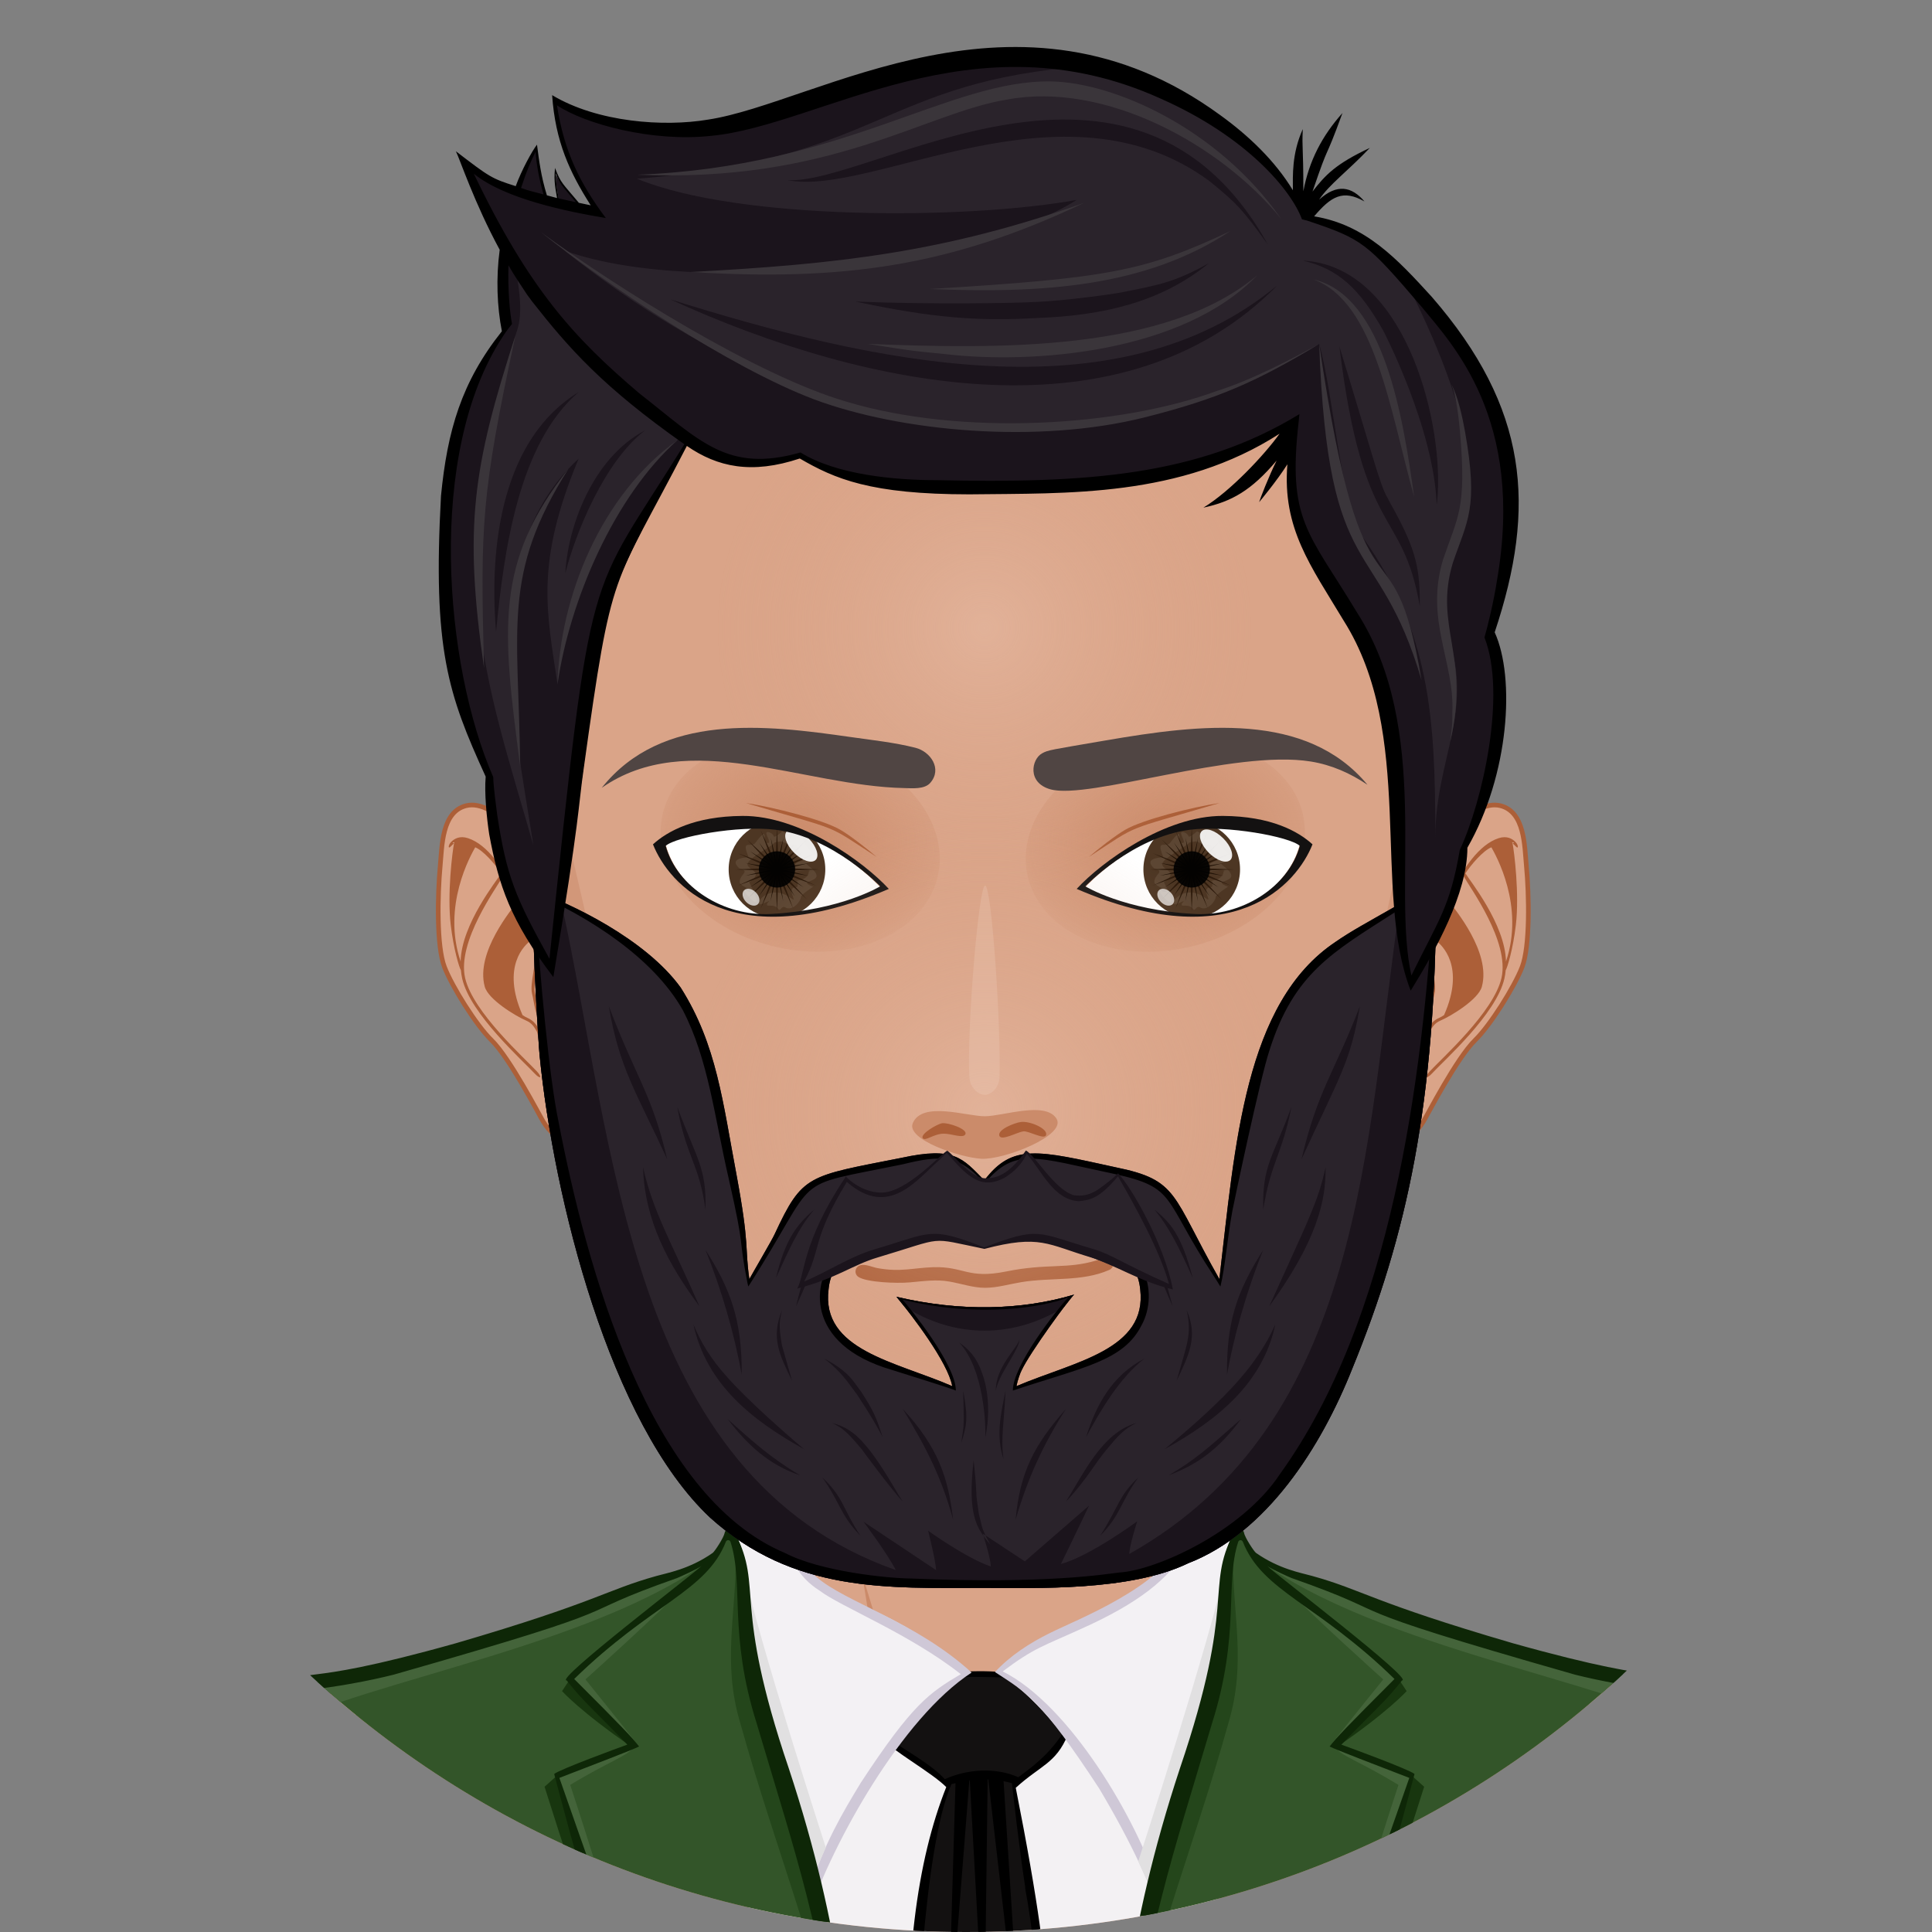 <?xml version="1.0" encoding="utf-8"?>
<svg width="625px" height="625px" viewBox="0 0 625 625" version="1.1" xmlns:xlink="http://www.w3.org/1999/xlink" xmlns="http://www.w3.org/2000/svg">
  <rect x="0" y="0" width="625" height="625" fill="#808080" stroke="none"/>
  <defs>
    <linearGradient gradientUnits="userSpaceOnUse" x1="-120.221" y1="-243.911" x2="-120.221" y2="-368.963" id="gradient_1">
      <stop offset="0%" stop-color="#CB8B6A" stop-opacity="0.8" />
      <stop offset="70%" stop-color="#AC5F38" />
    </linearGradient>
    <linearGradient gradientUnits="userSpaceOnUse" x1="-22.019" y1="-10.126" x2="-22.019" y2="-17.941" id="gradient_2">
      <stop offset="10%" stop-color="#D29779" />
      <stop offset="100%" stop-color="#CB8B6A" />
    </linearGradient>
    <radialGradient gradientUnits="objectBoundingBox" cx="47.858%" cy="46.863%" fx="47.858%" fy="46.863%" r="53358.88%" gradientTransform="translate(0.479,0.469),scale(0.413,1),rotate(24.208),scale(1,1.002),translate(-0.479,-0.469)" id="gradient_3">
      <stop offset="0%" stop-color="#FFFFFF" />
      <stop offset="54.4%" stop-color="#FDFEFE" />
      <stop offset="74%" stop-color="#F6F8F9" />
      <stop offset="87.9%" stop-color="#EAEFF2" />
      <stop offset="99.2%" stop-color="#D9E3E8" />
      <stop offset="100%" stop-color="#D8E2E7" />
    </radialGradient>
    <radialGradient gradientUnits="objectBoundingBox" cx="50.264%" cy="48.018%" fx="50.264%" fy="48.018%" r="83.818%" gradientTransform="translate(0.503,0.48),scale(0.763,1),scale(1,0.763),translate(-0.503,-0.48)" id="gradient_4">
      <stop offset="0%" stop-color="#CB8B6A" />
      <stop offset="70%" stop-color="#CB8B6A" stop-opacity="0.302" />
      <stop offset="100%" stop-color="#DAA488" stop-opacity="0" />
    </radialGradient>
    <radialGradient gradientUnits="objectBoundingBox" cx="37.66%" cy="289.504%" fx="37.66%" fy="289.504%" r="11462.772%" gradientTransform="translate(0.377,2.895),scale(0.413,1),rotate(13.041),scale(1,7.802),translate(-0.377,-2.895)" id="gradient_5">
      <stop offset="95%" stop-color="#000000" stop-opacity="0" />
      <stop offset="100%" stop-color="#000000" stop-opacity="0.2" />
    </radialGradient>
    <radialGradient gradientUnits="objectBoundingBox" cx="52.141%" cy="46.873%" fx="52.141%" fy="46.873%" r="83378.2%" gradientTransform="translate(0.521,0.469),scale(0.413,1),rotate(15.213),scale(1,0.998),translate(-0.521,-0.469)" id="gradient_6">
      <stop offset="0%" stop-color="#FFFFFF" />
      <stop offset="54.4%" stop-color="#FDFEFE" />
      <stop offset="74%" stop-color="#F6F8F9" />
      <stop offset="87.9%" stop-color="#EAEFF2" />
      <stop offset="99.2%" stop-color="#D9E3E8" />
      <stop offset="100%" stop-color="#D8E2E7" />
    </radialGradient>
    <radialGradient gradientUnits="objectBoundingBox" cx="49.736%" cy="48.015%" fx="49.736%" fy="48.015%" r="83.816%" gradientTransform="translate(0.497,0.48),scale(0.763,1),scale(1,0.763),translate(-0.497,-0.48)" id="gradient_7">
      <stop offset="0%" stop-color="#CB8B6A" />
      <stop offset="70%" stop-color="#CB8B6A" stop-opacity="0.302" />
      <stop offset="100%" stop-color="#DAA488" stop-opacity="0" />
    </radialGradient>
    <radialGradient gradientUnits="objectBoundingBox" cx="62.336%" cy="289.504%" fx="62.336%" fy="289.504%" r="135729.56%" gradientTransform="translate(0.623,2.895),scale(0.413,1),rotate(1.092),scale(1,0.533),translate(-0.623,-2.895)" id="gradient_8">
      <stop offset="95%" stop-color="#000000" stop-opacity="0" />
      <stop offset="100%" stop-color="#000000" stop-opacity="0.2" />
    </radialGradient>
    <radialGradient gradientUnits="objectBoundingBox" cx="50.001%" cy="50.001%" fx="50.001%" fy="50.001%" r="50.001%" gradientTransform="translate(0.5,0.5),scale(1,1),translate(-0.5,-0.5)" id="gradient_9">
      <stop offset="0%" stop-color="#E9BFA9" stop-opacity="0.502" />
      <stop offset="90%" stop-color="#DAA488" stop-opacity="0" />
    </radialGradient>
    <radialGradient gradientUnits="objectBoundingBox" cx="50%" cy="50.001%" fx="50%" fy="50.001%" r="49.333%" gradientTransform="translate(0.5,0.5),scale(1,1),translate(-0.5,-0.5)" id="gradient_10">
      <stop offset="0%" stop-color="#E9BFA9" stop-opacity="0.502" />
      <stop offset="90%" stop-color="#DAA488" stop-opacity="0" />
    </radialGradient>
    <path d="M0 312.5C0 139.911 139.911 0 312.5 0C485.089 0 625 139.911 625 312.5C625 485.089 485.089 625 312.5 625C139.911 625 0 485.089 0 312.5L0 312.5Z" id="path_1" />
    <path d="M0 0L613 0L613 613L0 613L0 0L0 0Z" id="path_2" />
    <clipPath id="mask_1">
      <use xlink:href="#path_1" />
    </clipPath>
    <clipPath id="mask_2">
      <use xlink:href="#path_2" />
    </clipPath>
  </defs>
  <g id="cartoonify2">
    <g id="Mask-Mask">
      <g id="Mask-Group">
        <path d="M0 312.5C0 139.911 139.911 0 312.5 0C485.089 0 625 139.911 625 312.5C625 485.089 485.089 625 312.5 625C139.911 625 0 485.089 0 312.5L0 312.5Z" id="path_1" fill="none" stroke="none" />
        <g clip-path="url(#mask_1)">
          <g id="Group" transform="translate(12 12)">
            <g id="Mask#1">
              <path d="M0 0L613 0L613 613L0 613L0 0L0 0Z" id="Background" fill="none" fill-rule="evenodd" stroke="none" />
              <g id="Mask-Group">
                <path d="M0 0L613 0L613 613L0 613L0 0L0 0Z" id="path_2" fill="none" stroke="none" />
                <g clip-path="url(#mask_2)">
                  <g id="Group" transform="translate(38.773 3.203)">
                    <g id="svga-group-wrapper">
                      <g id="svga-group-humanwrap-move">
                        <g id="svga-group-humanwrap">
                          <path d="M268.966 309.042L266.361 309.042L266.361 306.437L268.966 306.437L268.966 309.042L268.966 309.042L268.966 309.042Z" id="svga-group-hair-back-move" fill="#2A232B" fill-rule="evenodd" stroke="none" />
                          <g id="svga-group-humanbody-single" transform="translate(7.138 365.052)">
                            <path d="M509.11 202.634C503.389 190.269 487.76 171.946 470.396 166.884C448.931 160.624 400.479 153.056 382.513 148.848C368.111 145.472 339.104 119.425 328.939 110.681C327.115 109.118 325.622 105.89 325.586 103.491C325.224 75.188 336.515 0 336.515 0L260.525 0L184.538 0C184.538 0 195.829 75.185 195.461 103.491C195.433 105.89 193.932 109.118 192.114 110.681C181.948 119.425 152.941 145.472 138.539 148.848C120.571 153.056 72.118 160.882 50.656 167.142C33.287 172.202 17.664 190.266 11.943 202.631C2.282 223.494 0 261.249 0 293.815L260.525 293.815L521.05 293.815C521.05 261.252 518.765 223.496 509.11 202.634L509.11 202.634L509.11 202.634Z" id="SvgjsPath2911" fill="#DAA488" fill-rule="evenodd" stroke="none" />
                            <path d="M414.641 161.679C478.058 170.907 504.746 184.366 513.104 293.82L521.05 293.82C521.05 261.254 518.765 223.499 509.11 202.636C503.389 190.272 487.76 171.949 470.396 166.887C448.931 160.627 400.479 153.058 382.513 148.851C368.111 145.474 334.988 117.408 326.128 106.255C334.881 118.51 359.451 146.91 380.978 154.348C391.277 157.907 399.853 159.527 414.641 161.679L414.641 161.679L414.641 161.679ZM140.074 154.348C161.601 146.913 186.168 118.51 194.925 106.255C186.067 117.405 152.944 145.474 138.539 148.851C120.574 153.058 72.121 160.885 50.657 167.145C33.292 172.204 17.664 190.269 11.943 202.634C2.287 223.496 0.003 261.252 0.003 293.817L7.949 293.817C16.254 185.064 43.054 170.894 106.411 161.677C121.196 159.527 129.775 157.907 140.074 154.348L140.074 154.348L140.074 154.348Z" id="SvgjsPath2912" fill="#E9BFA9" fill-rule="evenodd" stroke="none" />
                            <path d="M249.182 197.011C249.182 197.011 235.963 192.82 230.729 190.814C203.506 180.369 115.069 173.601 115.069 173.601C115.069 173.601 208.217 177.298 228.772 180.841C227.579 168.422 220.912 128.725 220.912 128.725C220.912 128.725 234.326 172.533 237.609 183.584C239.365 189.493 249.182 197.011 249.182 197.011L249.182 197.011L249.182 197.011ZM277.551 193.515C277.249 193.794 276.904 194.156 276.529 194.537C276.911 194.213 277.256 193.874 277.551 193.515L277.551 193.515L277.551 193.515ZM249.182 197.011C249.182 197.011 256.719 204.806 260.507 204.905C265.483 205.038 273.085 197.353 276.531 194.213C273.236 196.707 265.696 197.837 262.698 197.955C259.233 198.087 249.182 197.011 249.182 197.011L249.182 197.011L249.182 197.011ZM303.939 177.423C299.914 178.069 292.512 179.478 292.512 179.478L298.47 140.686C296.787 148.687 286.814 182.92 277.316 193.515C282.292 189.305 293.359 187.286 299.002 186.471C325.669 182.604 325.659 182.607 405.978 173.601C405.978 173.601 330.241 173.197 303.939 177.423L303.939 177.423L303.939 177.423Z" id="SvgjsPath2913" fill="#CB8B6A" fill-rule="evenodd" stroke="none" />
                            <path d="M509.11 202.634C503.389 190.269 487.76 171.946 470.396 166.884C448.931 160.624 400.479 153.056 382.513 148.848C368.111 145.472 339.104 119.425 328.939 110.681C327.115 109.118 325.622 105.89 325.586 103.491C325.224 75.188 336.515 0 336.515 0L260.525 0L184.538 0C184.538 0 195.829 75.185 195.461 103.491C195.433 105.89 193.932 109.118 192.114 110.681C181.948 119.425 152.941 145.472 138.539 148.848C120.571 153.056 72.118 160.882 50.656 167.142C33.287 172.202 17.664 190.266 11.943 202.631C2.282 223.494 0 261.249 0 293.815L260.525 293.815L521.05 293.815C521.05 261.252 518.765 223.496 509.11 202.634L509.11 202.634L509.11 202.634Z" id="SvgjsPath2914" fill="none" fill-rule="evenodd" stroke="#AC5F38" stroke-width="1.5" />
                          </g>
                          <path d="M202.753 474.439C219.943 483.75 241.376 489.773 267.929 489.757C294.458 489.773 315.688 483.81 332.641 474.572C331.526 472.714 330.796 470.5 330.765 468.569C330.437 442.837 339.479 379.936 341.384 367.009L193.942 367.009C195.844 379.938 204.89 442.837 204.556 468.566C204.533 470.414 203.827 472.597 202.753 474.439L202.753 474.439L202.753 474.439Z" id="svga-group-chinshadow-single" fill="url(#gradient_1)" fill-rule="evenodd" stroke="none" />
                          <g id="svga-group-clothes-single" transform="translate(0 452.802)">
                            <path d="M342.843 214.404L191.382 214.404L191.382 68.034C249.348 80.275 287.463 79.332 342.845 68.034L342.845 214.404L342.843 214.404L342.843 214.404Z" id="SvgjsPath3546" fill="#F3F1F3" fill-rule="evenodd" stroke="none" />
                            <path d="M287.046 213.703C279.817 213.703 259.1 214.245 244.028 213.104L244.002 212.659C241.871 164.05 246.944 132.628 255.822 110.304L255.947 109.983L255.705 109.741C253.347 107.386 249.387 104.7 245.196 101.86C240.998 99.013 236.663 96.074 233.899 93.403C235.527 91.496 237.533 89.615 240.016 87.669C240.655 87.344 243.044 85.473 255.58 74.719C256.138 74.239 256.479 73.947 256.523 73.911C258.654 73.447 262.093 73.148 266.262 73.148C271.949 73.148 278.587 73.723 283.227 74.614C287.294 78.413 292.218 88.498 294.06 93.294C291.517 99.263 288.516 101.446 284.376 104.455C282.359 105.922 280.072 107.584 277.467 109.957L277.25 110.153L277.305 110.442C287.794 163.354 287.797 175.714 287.797 187.666C287.799 192.932 287.799 204.885 288.68 213.68C288.289 213.698 287.734 213.703 287.046 213.703L287.046 213.703L287.046 213.703Z" id="SvgjsPath3547" fill="#131111" fill-rule="evenodd" stroke="none" />
                            <path d="M294.627 93.304C292.663 88.107 287.567 77.855 283.477 74.132C275.984 72.666 262.679 71.936 256.2 73.507C255.919 73.736 239.922 87.531 239.761 87.211C237.401 89.055 235.103 91.129 233.196 93.437C238.565 98.846 250.534 105.307 255.34 110.111C245.831 134.027 241.454 166.358 243.486 212.705C243.513 212.992 243.513 213.305 243.539 213.591C261.14 214.946 286.655 214.454 289.261 214.172C286.239 184.715 293.007 186.934 277.824 110.345C285.817 103.064 290.759 102.54 294.627 93.304L294.627 93.304L294.627 93.304ZM280.95 142.908C280.895 142.778 280.846 142.648 280.817 142.57C286.028 170.055 284.412 191.111 288.349 212.838C276.01 212.01 257.049 212.703 244.656 212.703C245.618 193.95 247.751 130.158 257.005 109.17C257.448 109.05 257.888 108.951 258.331 108.845L255.643 199.341L262.799 107.985C262.851 107.98 262.903 107.972 262.955 107.964L267.648 192.908L268.734 107.628C268.802 107.631 268.867 107.625 268.935 107.628L279.874 202.342L273.882 108.196C274.7 108.36 275.521 108.563 276.336 108.803C276.414 108.803 276.518 108.829 276.597 108.881C276.867 111.492 279.035 130.77 280.95 142.908L280.95 142.908L280.95 142.908ZM278.655 106.932C271.428 103.673 262.078 104.259 254.871 107.558C250.492 102.834 244.242 99.541 235.254 93.513C236.687 92.265 238.537 90.725 241.012 88.797C241.22 88.797 250.078 81.578 250.234 81.424C252.631 79.236 254.767 76.761 256.799 74.599C264.433 74.286 275.635 74.651 282.383 74.963C286.291 79.851 290.019 87.198 292.83 93.044C287.721 100.524 282.667 103.856 278.655 106.932L278.655 106.932L278.655 106.932Z" id="SvgjsPath3548" fill="#000000" fill-rule="evenodd" stroke="none" />
                            <path d="M210.858 149.531C180.809 45.136 194.38 72.465 186.372 31.461C191.655 18.922 196.683 4.262 199.507 1.245L199.716 1.021C205.687 63.565 223.053 36.546 261.679 73.244C239.599 87.974 219.133 126.214 210.858 149.531L210.858 149.531L210.858 149.531ZM348.929 31.464C345.156 21.819 338.307 7.685 335.342 4.549C339.052 58.42 295.883 47.668 271.905 72.806C294.862 87.69 316.644 126.631 324.458 149.544C358.638 36.179 340.219 85.952 348.929 31.464L348.929 31.464L348.929 31.464Z" id="SvgjsPath3549" fill="#F3F1F4" fill-rule="evenodd" stroke="none" />
                            <path d="M334.881 3.35C334.881 16.733 333.787 27.22 331.593 30.286C325.229 45.42 297.457 55.956 288.893 60.272C282.393 63.469 276.018 67.591 271.1 72.908C281.033 79.359 285.962 81.722 304.785 110.528C315.847 129.048 321.821 142.958 324.484 151.274C359.337 35.781 340.693 86.2 349.468 31.406C345.336 20.761 337.486 5.742 334.881 3.35L334.881 3.35L334.881 3.35ZM344.385 54.226C339.287 101.323 335.29 91.963 324.221 143.276C317.145 120.756 295.367 83.582 273.601 72.697C283.857 64.993 286.708 64.54 298.947 58.944C336.452 42.218 337.987 26.678 335.78 6.133C338.925 9.84 343.921 22.184 348.004 30.937C345.766 39.133 344.75 50.836 344.385 54.226L344.385 54.226L344.385 54.226ZM213.471 42.244C201.987 32.737 205.239 20.98 199.953 0C197.603 2.605 191.757 17.278 185.832 31.406C187.283 38.691 187.606 50.656 187.812 54.437C189.269 86.226 192.371 87.693 210.817 151.248C218.713 128.048 240.928 87.758 263.547 73.067C245.49 56.586 222.762 50.328 213.471 42.244L213.471 42.244L213.471 42.244ZM227.696 108.701C221.91 118.252 215.928 128.189 211.101 143.299C199.528 90.493 195.472 99.104 190.962 54.304C190.128 46.564 189.355 38.602 187.315 30.961C191.582 21.613 197.686 4.176 199.64 2.316C203.199 20.756 199.812 37.388 214.409 46.592C221.238 51.792 243.338 60.452 260.053 73.583C249.916 79.601 244.461 83.147 227.696 108.701L227.696 108.701L227.696 108.701Z" id="SvgjsPath3550" fill="#CFC8D7" fill-rule="evenodd" stroke="none" />
                            <path d="M320.599 141.056L317.449 134.142C317.449 134.142 341.282 60.739 345.438 39.767C347.814 61.531 320.599 141.056 320.599 141.056L320.599 141.056L320.599 141.056ZM212.638 138.182L216.379 129.692C216.379 129.692 194.044 60.739 189.889 39.767C187.513 61.531 212.638 138.182 212.638 138.182L212.638 138.182L212.638 138.182Z" id="SvgjsPath3551" fill="#E1E0E1" fill-rule="evenodd" stroke="none" />
                            <path d="M332.239 104.012C350.646 49.734 339.42 45.261 348.666 27.238C349.015 26.558 352.302 29.963 352.659 31.511C356.062 46.251 491.647 76.68 495.932 79.963C499.726 82.719 510.652 88.135 510.652 88.135C523.514 111.765 530.874 116.006 534.49 179.278C534.829 187.31 534.331 210.022 534.331 216.118L311.429 214.357C311.963 194.06 314.555 157.537 332.239 104.012L332.239 104.012L332.239 104.012ZM203.087 104.012C184.681 49.734 195.907 45.261 186.661 27.238C186.312 26.558 183.024 29.963 182.667 31.511C179.265 46.251 43.68 76.68 39.394 79.963C35.601 82.719 24.674 88.135 24.674 88.135C11.812 111.765 4.452 116.006 0.836 179.278C0.498 187.31 0.995 210.022 0.995 216.118L223.898 214.357C223.364 194.06 220.771 157.537 203.087 104.012L203.087 104.012L203.087 104.012Z" id="SvgjsPath3552" fill="#335529" fill-rule="evenodd" stroke="none" />
                            <path d="M346.62 89.409C334.761 132.102 318.559 170.474 311.434 214.357C309.115 214.339 315.318 155.231 332.24 104.015C350.646 49.737 339.42 45.264 348.666 27.24C348.866 26.85 347.053 32.388 348.085 33.576C347.704 53.707 352.659 69.276 346.62 89.409L346.62 89.409L346.62 89.409ZM188.706 89.409C200.565 132.102 216.767 170.474 223.892 214.357C226.211 214.339 220.008 155.231 203.087 104.015C184.681 49.737 195.907 45.264 186.661 27.24C186.46 26.85 188.273 32.388 187.242 33.576C187.622 53.707 182.667 69.276 188.706 89.409L188.706 89.409L188.706 89.409Z" id="SvgjsPath3553" fill="#24461B" fill-rule="evenodd" stroke="none" />
                            <path d="M404.272 79.069C404.272 79.069 398.322 85.741 381.773 97.105C395.615 81.774 401.992 75.615 401.992 75.615L404.272 79.069L404.272 79.069L404.272 79.069ZM409.938 110.007L405.958 106.445C394.135 142.348 386.233 160.08 372.537 201.844C392.191 164.521 396.881 151.271 409.938 110.007L409.938 110.007L409.938 110.007ZM133.334 75.615C133.334 75.615 139.709 81.773 153.553 97.105C137.005 85.741 131.054 79.069 131.054 79.069L133.334 75.615L133.334 75.615L133.334 75.615ZM162.789 201.844C149.093 160.079 141.191 142.348 129.369 106.445L125.388 110.007C138.445 151.271 143.135 164.521 162.789 201.844L162.789 201.844L162.789 201.844Z" id="SvgjsPath3554" fill="#18360F" fill-rule="evenodd" stroke="none" />
                            <path d="M474.543 165.835C474.543 135.624 482.646 118.026 499.593 92.518C501.177 93.487 502.018 93.932 503.097 94.797C485.076 117.158 481.497 138.021 474.543 165.835L474.543 165.835L474.543 165.835ZM375.291 195.451C391.217 151.936 396.289 134.936 406.833 105.862C403.837 104.947 384.243 98.085 381.252 97.144C382.32 99.75 389.362 101.891 401.63 109.413C401.63 109.415 388.372 149.544 375.291 195.451L375.291 195.451L375.291 195.451ZM396.709 75.281C396.709 75.281 387.976 86.067 379.348 96.978C388.174 90.022 394.323 82.274 401.99 75.615C391.584 66.84 374.606 53.408 363.638 44.12C372.298 53.426 396.709 75.281 396.709 75.281L396.709 75.281L396.709 75.281ZM533.589 216.113L534.334 216.118C534.334 210.022 534.829 187.31 534.493 179.278C530.874 116.007 523.514 111.765 510.655 88.135C510.655 88.135 499.728 82.719 495.935 79.963C492.46 77.303 394.867 54.114 359.186 38.592C400.898 67.174 479.762 77.741 503.1 94.797C514.385 103.048 529.582 173.655 533.589 216.113L533.589 216.113L533.589 216.113ZM32.183 94.716C33.595 93.719 33.795 93.763 35.225 92.817C52.173 118.325 60.78 135.624 60.78 165.832C53.83 138.021 49.031 116.29 32.183 94.716L32.183 94.716L32.183 94.716ZM133.696 109.415C145.964 101.894 153.006 99.752 154.074 97.147C151.084 98.085 131.489 104.95 128.493 105.864C139.039 134.939 144.109 151.938 160.035 195.454C146.954 149.544 133.696 109.415 133.696 109.415L133.696 109.415L133.696 109.415ZM171.686 44.12C160.718 53.405 143.739 66.84 133.334 75.615C141.001 82.276 147.152 90.022 155.976 96.978C147.345 86.067 138.615 75.281 138.615 75.281C138.615 75.281 163.029 53.426 171.686 44.12L171.686 44.12L171.686 44.12ZM32.23 94.797C55.567 77.741 134.431 67.171 176.143 38.592C140.462 54.114 42.869 77.3 39.394 79.963C35.601 82.719 24.674 88.135 24.674 88.135C11.812 111.765 4.452 116.006 0.836 179.278C0.498 187.31 0.995 210.022 0.995 216.118L1.74 216.113C5.745 173.655 20.941 103.048 32.23 94.797L32.23 94.797L32.23 94.797Z" id="SvgjsPath3555" fill="#44643A" fill-rule="evenodd" stroke="none" />
                            <path d="M351.672 27.858C351.544 27.095 350.518 26.206 349.749 26.146C348.978 26.086 348.624 27.339 348.272 28.027C339.026 46.05 349.351 49.737 330.945 104.015C313.26 157.539 311.186 194.839 310.658 215.136L534.336 216.118C534.336 210.022 535.61 187.31 535.272 179.278C531.653 116.006 524.035 111.247 511.173 87.614C511.173 87.614 499.726 81.938 495.932 79.184C483.195 69.435 494.395 79.244 438.539 63.552C392.749 50.174 390.277 46.418 373.671 41.798C370.315 40.837 363.101 39.657 355.564 34.371C354.874 33.889 351.92 29.343 351.672 27.858L351.672 27.858L351.672 27.858ZM311.885 212.664C321.6 151.274 327.738 135.21 341.314 89.503C350.489 60.575 345.419 44.151 349.791 30.781C350.02 30.083 351.008 30.046 351.279 30.737C357.62 46.926 375.346 50.682 400.346 75.148C385.202 90.293 381.304 94.375 379.348 96.98C381.599 98.121 393.89 102.788 405.14 107.141C404.501 109.139 370.19 206.192 369.786 207.495C395.839 151.279 399.205 133.998 406.833 105.864C404.717 104.27 386.272 97.496 383.151 96.381C394.286 84.856 397.506 82.323 402.769 75.615C406.994 75.615 361.413 40.918 359.183 38.592C360.387 39.54 366.353 42.215 367.025 42.476C405.275 55.935 375.01 49.846 458.729 73.742C466.733 75.776 477.891 77.824 486.163 78.637C486.731 78.689 500.218 85.741 507.917 88.98C489.188 108.454 477.182 133.615 474.543 165.835C482.93 132.836 487.442 115.579 508.776 90.754C528.628 130.932 526.375 125.13 532.823 215.05C479.123 212.932 396.777 212.448 311.885 212.664L311.885 212.664L311.885 212.664ZM179.765 34.374C172.225 39.657 165.014 40.837 161.658 41.801C145.052 46.418 142.58 50.177 96.79 63.555C40.934 79.246 52.131 69.438 39.397 79.187C35.603 81.943 24.156 87.617 24.156 87.617C11.294 111.247 3.676 116.007 0.057 179.28C-0.281 187.312 0.993 210.025 0.993 216.121L224.671 215.139C224.143 194.841 222.069 157.542 204.384 104.017C185.978 49.739 196.3 46.053 187.057 28.03C186.702 27.342 186.351 26.089 185.58 26.149C184.811 26.209 183.785 27.097 183.657 27.86C183.407 29.343 180.452 33.889 179.765 34.374L179.765 34.374L179.765 34.374ZM2.504 215.05C8.954 125.13 6.698 130.932 26.55 90.754C47.882 115.579 52.397 132.836 60.783 165.834C58.144 133.615 46.142 108.454 27.41 88.98C35.108 85.741 48.596 78.689 49.164 78.637C57.435 77.824 68.594 75.776 76.597 73.742C160.317 49.846 130.054 55.935 168.302 42.476C168.974 42.213 174.94 39.54 176.143 38.592C173.913 40.918 128.329 75.615 132.558 75.615C137.823 82.323 141.04 84.856 152.175 96.381C149.054 97.496 130.609 104.267 128.493 105.864C136.122 133.998 139.488 151.279 165.54 207.495C165.136 206.192 130.825 109.139 130.187 107.141C141.436 102.785 153.728 98.119 155.979 96.98C154.022 94.375 150.125 90.293 134.98 75.148C159.98 50.682 177.707 46.926 184.048 30.737C184.319 30.044 185.306 30.083 185.535 30.781C189.907 44.151 184.835 60.575 194.013 89.503C207.589 135.21 213.727 151.274 223.442 212.664C138.55 212.448 56.203 212.932 2.504 215.05L2.504 215.05L2.504 215.05Z" id="SvgjsPath3556" fill="#0E2707" fill-rule="evenodd" stroke="none" />
                          </g>
                          <g id="svga-group-head" transform="translate(90.992 0)">
                            <g id="svga-group-ears-left-move" transform="translate(0 245.213)">
                              <g id="svga-group-ears-left">
                                <path d="M35.131 21.739C31.262 15.325 18.647 -2.227 8.998 0.235C1.151 2.246 1.252 13.186 0.645 19.657C-0.241 29.151 -0.564 45.689 2.013 52.4C4.491 58.843 12.33 71.293 17.196 76.042C23.186 81.865 32.75 100.422 33.927 102.348C35.779 105.391 39.495 109.747 45.195 109.403C53.196 108.921 60.107 101.36 60.735 97.718C64.125 77.944 45.2 38.428 35.131 21.739L35.131 21.739L35.131 21.739Z" id="SvgjsPath2924" fill="#DAA488" fill-rule="evenodd" stroke="#AC5F38" stroke-width="1.5" />
                                <path d="M31.299 60.81C30.926 59.343 31.317 56.868 31.7 54.481C32.046 52.306 32.372 50.251 32.174 48.797C31.421 43.352 27.185 33.009 24.421 27.403C21.234 20.952 16.087 12.826 9.625 10.732C6.958 9.864 5.199 10.901 4.183 11.951C3.433 12.722 3.263 13.631 3.508 13.741C3.756 13.848 4.308 13.095 5.116 12.389C5.778 11.81 3.792 12.284 5.116 12.389C4.582 15.098 2.862 28.807 4.048 38.814C4.98 46.687 6.783 52.567 7.338 53.447C7.419 54.375 7.554 55.284 7.755 56.164C10.365 67.654 27.341 82.678 31.291 86.959C32.02 87.748 32.786 88.217 32.974 88.024C33.161 87.831 32.711 87.052 31.986 86.258C28.084 82.006 11.22 67.028 8.698 55.946C6.022 44.185 18.89 26.749 20.94 23.06C21.985 24.792 22.873 26.454 23.556 27.84C24.095 28.927 24.686 30.201 25.301 31.579C24.095 33.501 11.968 47.541 15.052 58.78C16.193 62.925 25.009 68.268 28.42 69.73C30.296 70.538 30.999 71.741 31.817 73.132C32.765 74.758 31.903 78.939 35.021 80.268C35.657 80.539 36.23 80.649 36.738 80.649C37.619 80.649 38.286 80.31 38.778 79.909C38.83 80.615 38.828 81.521 38.802 82.36C38.77 83.449 38.924 83.947 39.187 83.968C39.456 83.991 39.734 83.514 39.768 82.438C39.812 81.11 39.805 79.466 39.568 78.676C38.867 76.36 36.733 73.742 34.469 70.973C32.244 68.25 31.877 63.081 31.299 60.81L31.299 60.81L31.299 60.81ZM7.249 50.626C1.132 32.59 10.592 16.161 11.965 13.686C14.601 14.725 18.64 19.399 20.357 22.114C19.106 24.284 7.505 38.493 7.249 50.626L7.249 50.626L7.249 50.626ZM35.394 79.367C32.57 78.163 33.555 74.198 32.643 72.635C31.814 71.223 30.96 69.764 28.79 68.831C28.321 68.628 27.802 68.321 27.271 67.966C20.284 52.139 28.034 45.222 29.978 43.808C30.574 45.741 31.017 47.515 31.218 48.94C31.395 50.243 31.064 52.322 30.746 54.328C30.348 56.816 29.939 59.392 30.363 61.06C30.999 63.543 31.434 68.797 33.727 71.606C35.761 74.096 37.851 76.665 38.565 78.76C38.257 79.177 37.291 80.177 35.394 79.367L35.394 79.367L35.394 79.367Z" id="SvgjsPath2925" fill="#AC5F38" fill-rule="evenodd" stroke="none" />
                              </g>
                            </g>
                            <g id="svga-group-ears-right-move" transform="translate(291.522 245.213)">
                              <g id="svga-group-ears-right">
                                <path d="M26.005 21.739C29.876 15.325 42.491 -2.227 52.138 0.235C59.985 2.246 59.883 13.186 60.493 19.657C61.379 29.151 61.699 45.689 59.125 52.4C56.648 58.843 48.806 71.293 43.942 76.042C37.952 81.865 28.386 100.422 27.211 102.348C25.359 105.391 21.644 109.747 15.941 109.403C7.943 108.921 1.031 101.36 0.4 97.718C-2.986 77.944 15.941 38.428 26.005 21.739L26.005 21.739L26.005 21.739Z" id="SvgjsPath2926" fill="#DAA488" fill-rule="evenodd" stroke="#AC5F38" stroke-width="1.5" />
                                <path d="M26.672 70.975C24.408 73.745 22.274 76.363 21.573 78.679C21.334 79.471 21.328 81.115 21.37 82.441C21.407 83.517 21.685 83.994 21.956 83.97C22.222 83.949 22.373 83.452 22.342 82.363C22.316 81.524 22.311 80.617 22.363 79.911C22.855 80.312 23.522 80.651 24.402 80.651C24.911 80.651 25.486 80.542 26.122 80.271C29.235 78.94 28.375 74.758 29.324 73.135C30.142 71.744 30.845 70.538 32.724 69.733C36.134 68.271 44.95 62.93 46.091 58.783C49.176 47.544 37.048 33.501 35.842 31.581C36.452 30.203 37.048 28.929 37.583 27.843C38.27 26.457 39.156 24.792 40.203 23.062C42.254 26.751 55.118 44.185 52.445 55.948C49.921 67.031 33.06 82.008 29.157 86.26C28.43 87.055 27.977 87.834 28.165 88.027C28.357 88.219 29.121 87.751 29.848 86.961C33.797 82.681 50.77 67.656 53.381 56.167C53.584 55.286 53.722 54.377 53.803 53.45C54.352 52.572 56.158 46.692 57.09 38.816C58.276 28.809 56.556 15.101 56.022 12.391C57.346 12.287 55.361 11.813 56.022 12.391C56.833 13.097 57.385 13.85 57.63 13.743C57.875 13.634 57.705 12.727 56.958 11.953C55.939 10.903 54.181 9.867 51.513 10.734C45.052 12.829 39.901 20.955 36.715 27.405C33.951 33.012 29.717 43.355 28.964 48.8C28.766 50.253 29.092 52.309 29.439 54.484C29.819 56.87 30.212 59.346 29.84 60.812C29.261 63.081 28.896 68.25 26.672 70.975L26.672 70.975L26.672 70.975ZM40.782 22.114C42.501 19.399 46.537 14.728 49.173 13.686C50.546 16.161 60.006 32.59 53.891 50.626C53.636 38.493 42.035 24.284 40.782 22.114L40.782 22.114L40.782 22.114ZM22.576 78.755C23.288 76.66 25.38 74.091 27.414 71.601C29.704 68.792 30.142 63.537 30.777 61.055C31.2 59.387 30.793 56.81 30.397 54.323C30.077 52.316 29.746 50.237 29.923 48.935C30.121 47.51 30.564 45.736 31.16 43.803C33.104 45.217 40.855 52.137 33.867 67.961C33.339 68.315 32.82 68.623 32.346 68.826C30.178 69.759 29.324 71.218 28.493 72.63C27.581 74.193 28.568 78.161 25.744 79.362C23.848 80.177 22.881 79.177 22.576 78.755L22.576 78.755L22.576 78.755Z" id="SvgjsPath2927" fill="#AC5F38" fill-rule="evenodd" stroke="none" />
                              </g>
                            </g>
                            <g id="svga-group-faceshape-wrap" transform="translate(18.358 49.473)">
                              <g id="svga-group-faceshape-single">
                                <path d="M158.582 0C70.988 -0.138 0.138 71.071 0.003 159.082C-0.018 173.059 1.746 186.617 5.091 199.541L5.101 199.541C5.13 199.682 26.259 273.986 30.654 313.219C33.895 342.142 63.446 419.503 158.579 419.443C253.71 419.5 280.864 342.768 285.968 313.219C292.689 274.325 312.023 199.682 312.054 199.541L312.067 199.541C315.41 186.617 317.176 173.059 317.153 159.082C317.022 71.071 246.17 -0.138 158.582 0L158.582 0L158.582 0Z" id="SvgjsPath3163" fill="#DAA488" fill-rule="evenodd" stroke="none" />
                                <path d="M251.725 30.291C282.365 59.457 301.805 102.767 301.865 151.196C301.886 165.173 300.297 178.731 297.277 191.655L297.264 191.655C297.236 191.796 279.765 266.442 273.687 305.333C269.073 334.884 244.537 411.614 158.576 411.556C72.614 411.611 45.91 334.254 42.984 305.333C39.009 266.1 19.92 191.793 19.894 191.655L19.883 191.655C16.856 178.731 15.267 165.173 15.285 151.196C15.353 102.764 34.796 59.452 65.436 30.286C25.839 59.186 0.081 106.073 0 159.084C-0.021 173.062 1.743 186.619 5.088 199.544L5.099 199.544C5.127 199.685 26.256 273.989 30.651 313.221C33.892 342.145 63.443 419.505 158.576 419.445C253.707 419.502 280.862 342.77 285.965 313.221C292.687 274.328 312.02 199.685 312.052 199.544L312.065 199.544C315.407 186.619 317.174 173.062 317.15 159.084C317.075 106.076 291.319 59.191 251.725 30.291L251.725 30.291L251.725 30.291Z" id="SvgjsPath3164" fill="#D29779" fill-rule="evenodd" stroke="none" />
                                <path d="M158.582 0C70.988 -0.138 0.138 71.071 0.003 159.082C-0.018 173.059 1.746 186.617 5.091 199.541L5.101 199.541C5.13 199.682 26.259 273.986 30.654 313.219C33.895 342.142 63.446 419.503 158.579 419.443C253.71 419.5 280.864 342.768 285.968 313.219C292.689 274.325 312.023 199.682 312.054 199.541L312.067 199.541C315.41 186.617 317.176 173.059 317.153 159.082C317.022 71.071 246.17 -0.138 158.582 0L158.582 0L158.582 0Z" id="SvgjsPath3165" fill="none" fill-rule="evenodd" stroke="#AC5F38" stroke-width="1.5" />
                              </g>
                            </g>
                            <g id="svga-group-mouth-single-move" transform="translate(134.993 391.559)">
                              <g id="svga-group-mouth-single">
                                <path d="M31.848 18.403L53.464 17.863C50.961 29.509 33.56 27.836 31.848 18.403L31.848 18.403L31.848 18.403Z" id="SvgjsPath3032" fill="url(#gradient_2)" fill-rule="evenodd" stroke="none" />
                                <path d="M32.151 19.14C31.184 19.01 31.33 17.631 32.359 17.728C32.471 17.743 43.583 19.15 52.883 17.168C53.889 16.972 54.186 18.353 53.222 18.559C45.935 20.117 36.507 19.752 32.151 19.14L32.151 19.14L32.151 19.14ZM41.894 9.839C37.979 9.839 34.183 8.482 30.369 7.817C26.096 7.07 21.839 7.711 17.564 8.088C13.197 8.477 3.67 8.055 0.981 6.353C-0.524 5.397 -0.243 3.172 1.453 2.578C3.053 2.005 5.546 3.193 7.161 3.482C14.643 4.824 18.582 3.394 25.142 3.175C35.175 2.873 36.241 7.085 48.757 4.556C62.213 1.836 68.272 3.894 77.927 0.987C79.251 0.585 80.825 -0.472 82.213 0.241C83.815 1.07 83.737 3.329 82.085 4.055C73.212 7.969 63.395 6.387 53.545 8.031C49.684 8.672 45.836 9.839 41.894 9.839L41.894 9.839L41.894 9.839Z" id="SvgjsPath3036" fill="#AC5F38" fill-rule="evenodd" stroke="none" />
                              </g>
                            </g>
                            <g id="svga-group-eyes-left-move" transform="translate(59.779 203.527)">
                              <g id="svga-group-eyes-left">
                                <path d="M13.808 54.601C17.002 51.529 37.492 47.634 49.32 49.195C68.034 51.662 83.188 68.174 83.188 68.174C83.188 68.174 70.589 76.206 47.731 77.449C32.672 78.269 17.528 68.544 13.808 54.601L13.808 54.601L13.808 54.601Z" id="svga-group-eyesback-left" fill="url(#gradient_3)" fill-rule="evenodd" stroke="none" />
                                <g id="svga-group-eyesiriswrapper-left" transform="translate(34.176 46.894)">
                                  <g id="svga-group-eyesiriscontrol-left">
                                    <g id="svga-group-eyesiris-left">
                                      <path d="M31.263 15.634C31.263 24.265 24.263 31.263 15.632 31.263C7 31.263 0 24.265 0 15.634C0 6.995 7 0 15.632 0C24.263 0 31.263 6.998 31.263 15.634L31.263 15.634L31.263 15.634Z" id="SvgjsPath3398" fill="#4D3623" fill-rule="evenodd" stroke="none" />
                                      <path d="M6.544 22.942C8.824 22.754 6.805 22.145 6.805 22.145C5.677 21.538 3.554 20.602 3.554 19.745C3.554 17.059 7.237 16.361 3.465 15.303C-0.453 11.708 6.505 11.781 6.453 11.661C3.913 5.471 7.232 8.871 8.629 7.042C13.808 0.271 10.072 7.738 12.883 7.042C13.902 6.792 10.851 3.053 12.972 3.577C14.376 3.921 14.696 5.088 14.696 5.088C15.72 4.887 17.322 3.311 17.322 3.311C19.274 3.9 20.644 6.672 20.04 6.154C20.998 6.036 22.343 5.578 23.39 5.265C23.39 5.265 23.572 4.643 23.752 5.179C26.141 12.112 32.308 11.614 25.208 13.62C25.208 13.62 24.75 13.62 26.204 14.772C33.264 20.41 20.727 18.667 27.379 21.259C27.649 20.988 23.393 23.773 23.393 24.544C23.393 25.849 20.678 29.28 18.323 27.931C17.01 27.18 16.809 29.494 16.038 28.426C14.524 26.334 11.5 28.335 12.617 26.412C14.269 25.055 10.913 26.944 10.262 26.944C8.105 26.944 13.084 19.693 20.407 25.081C22.548 26.649 18.156 21.347 22.035 21.347C22.423 21.475 22.306 19.99 22.306 19.571C20.29 19.177 25.927 19.563 25.927 16.283C26.284 16.353 27.253 15.371 21.668 16.283C21.668 16.283 21.491 14.329 21.579 13.975C21.866 12.834 24.742 13.198 23.934 12.021C23.934 12.018 21.853 7.842 21.853 7.842C15.149 6.763 18.982 6.091 14.79 6.953C14.592 7.938 5.815 12.122 6.094 14.063C6.354 15.892 11.604 16.507 6.636 19.748C14.081 34.004 1.138 19.422 6.544 22.942L6.544 22.942L6.544 22.942Z" id="SvgjsPath3399" fill="#5C4633" fill-rule="evenodd" stroke="none" />
                                      <path d="M15.632 1.954L16.077 13.399L20.863 2.996L16.895 13.738L25.302 5.961L17.526 14.365L28.27 10.398L17.869 15.189L29.312 15.632L17.869 16.074L28.27 20.865L17.526 16.898L25.302 25.302L16.895 17.526L20.863 28.267L16.077 17.864L15.632 29.309L15.186 17.864L10.398 28.267L14.363 17.526L5.958 25.302L13.735 16.898L2.991 20.865L13.391 16.074L1.954 15.632L13.391 15.189L2.991 10.398L13.735 14.365L5.958 5.961L14.363 13.738L10.398 2.996L15.186 13.399L15.632 1.954L15.632 1.954L15.632 1.954Z" id="SvgjsPath3400" fill="#2E1B0C" fill-rule="evenodd" stroke="none" />
                                      <path d="M17.705 5.388L16.301 14.024L21.462 6.961L16.861 14.404L24.338 9.85L17.239 14.967L25.886 13.626L17.372 15.634L25.881 17.703L17.239 16.301L24.304 21.465L16.858 16.866L21.413 24.341L16.296 17.242L17.64 25.888L15.632 17.369L13.56 25.873L14.964 17.236L9.796 24.299L14.402 16.856L6.927 21.41L14.027 16.293L5.38 17.638L13.896 15.629L5.393 13.563L14.029 14.962L6.964 9.798L14.41 14.397L9.858 6.922L14.975 14.021L13.631 5.377L15.642 13.896L17.705 5.388L17.705 5.388L17.705 5.388Z" id="SvgjsPath3401" fill="#1F1105" fill-rule="evenodd" stroke="none" />
                                      <path d="M21.493 15.634C21.493 18.872 18.867 21.496 15.632 21.496C12.396 21.496 9.77 18.872 9.77 15.634C9.77 12.396 12.396 9.772 15.632 9.772C18.867 9.772 21.493 12.396 21.493 15.634L21.493 15.634L21.493 15.634Z" id="SvgjsPath3402" fill="#000000" fill-opacity="0.898" fill-rule="evenodd" stroke="none" />
                                      <path d="M9.475 26.865C8.613 27.73 6.909 27.425 5.672 26.185C4.432 24.948 4.127 23.244 4.992 22.379C5.854 21.517 7.558 21.822 8.795 23.059C10.035 24.299 10.34 26 9.475 26.865L9.475 26.865L9.475 26.865Z" id="SvgjsPath3403" fill="#FFFFFF" fill-opacity="0.698" fill-rule="evenodd" stroke="none" />
                                      <path d="M28.152 12.555C26.86 13.847 23.731 12.815 21.165 10.246C18.596 7.678 17.565 4.549 18.857 3.257C20.149 1.964 23.278 2.996 25.844 5.565C28.413 8.136 29.445 11.262 28.152 12.555L28.152 12.555L28.152 12.555Z" id="SvgjsPath3404" fill="#FFFFFF" fill-opacity="0.898" fill-rule="evenodd" stroke="none" />
                                    </g>
                                  </g>
                                </g>
                                <g id="svga-group-eyesfront-left">
                                  <path d="M0 65.134C0 101.107 33.003 119.841 46.895 119.841C72.791 119.841 93.789 101.107 93.789 65.134C93.789 29.158 72.791 0 46.895 0C20.998 0 0 29.158 0 65.134L0 65.134L0 65.134ZM13.808 54.601C17.002 51.529 37.492 47.634 49.32 49.195C68.034 51.662 83.188 68.174 83.188 68.174C83.188 68.174 70.589 76.206 47.731 77.449C32.672 78.269 17.528 68.544 13.808 54.601L13.808 54.601L13.808 54.601Z" id="SvgjsPath3249" fill="#DAA488" fill-rule="evenodd" stroke="none" />
                                  <path d="M49.106 87.518C73.627 93.31 97.176 83.324 101.717 65.204C106.245 47.082 90.05 27.702 65.525 21.9C40.999 16.106 17.45 26.092 12.912 44.214C8.384 62.338 24.573 81.716 49.106 87.518L49.106 87.518L49.106 87.518ZM13.808 54.601C17.002 51.529 37.492 47.634 49.32 49.195C68.034 51.662 83.188 68.174 83.188 68.174C83.188 68.174 70.589 76.206 47.731 77.449C32.672 78.269 17.528 68.544 13.808 54.601L13.808 54.601L13.808 54.601Z" id="SvgjsPath3250" fill="url(#gradient_4)" fill-rule="evenodd" stroke="none" />
                                  <path d="M13.808 54.601C17.002 51.529 37.492 47.634 49.32 49.195C68.034 51.662 83.188 68.174 83.188 68.174C83.188 68.174 70.589 76.206 47.731 77.449C32.672 78.269 17.528 68.544 13.808 54.601L13.808 54.601L13.808 54.601Z" id="SvgjsPath3255" fill="url(#gradient_5)" fill-rule="evenodd" stroke="none" />
                                  <path d="M82.065 58.511C65.126 47.436 71.504 50.461 39.782 41.048C48.494 42.351 64.72 46.431 70.282 49.698C73.312 51.401 79.46 56.234 82.065 58.511L82.065 58.511L82.065 58.511Z" id="SvgjsPath3259" fill="#AC5F38" fill-rule="evenodd" stroke="none" />
                                  <path d="M9.694 54.416C14.767 67.249 35.054 90.788 85.989 68.831C77.92 60.077 57.318 45.089 38.68 45.219C23.067 45.326 14.342 50.193 9.694 54.416L9.694 54.416L9.694 54.416ZM13.808 54.906C17.002 51.943 37.492 48.184 49.32 49.693C68.033 52.071 83.188 67.997 83.188 67.997C83.188 67.997 70.589 75.745 47.731 76.943C32.672 77.733 17.528 68.354 13.808 54.906L13.808 54.906L13.808 54.906Z" id="SvgjsPath3260" fill="#131111" fill-rule="evenodd" stroke="none" />
                                </g>
                              </g>
                            </g>
                            <g id="svga-group-eyes-right-move" transform="translate(190.046 203.527)">
                              <g id="svga-group-eyes-right">
                                <path d="M88.671 54.601C85.477 51.529 64.986 47.634 53.158 49.195C34.445 51.662 19.29 68.174 19.29 68.174C19.29 68.174 31.889 76.206 54.748 77.449C69.806 78.269 84.948 68.544 88.671 54.601L88.671 54.601L88.671 54.601Z" id="svga-group-eyesback-right" fill="url(#gradient_6)" fill-rule="evenodd" stroke="none" />
                                <g id="svga-group-eyesiriswrapper-right" transform="translate(38.079 46.894)">
                                  <g id="svga-group-eyesiriscontrol-right">
                                    <g id="svga-group-eyesiris-right">
                                      <path d="M31.263 15.632C31.263 24.27 24.27 31.263 15.632 31.263C6.992 31.263 0 24.27 0 15.632C0 6.992 6.992 0 15.632 0C24.27 0 31.263 6.992 31.263 15.632L31.263 15.632L31.263 15.632Z" id="SvgjsPath3405" fill="#4D3623" fill-rule="evenodd" stroke="none" />
                                      <path d="M6.534 22.944C8.824 22.746 6.808 22.15 6.808 22.15C5.677 21.54 3.541 20.608 3.541 19.737C3.541 17.051 7.235 16.364 3.481 15.295C-0.459 11.708 6.503 11.784 6.443 11.661C3.908 5.463 7.237 8.868 8.642 7.037C13.8 0.274 10.077 7.74 12.886 7.037C13.894 6.792 10.841 3.053 12.977 3.572C14.381 3.923 14.686 5.083 14.686 5.083C15.723 4.885 17.312 3.311 17.312 3.311C19.266 3.892 20.639 6.669 20.029 6.151C21.006 6.029 22.351 5.57 23.387 5.265C23.387 5.265 23.57 4.64 23.755 5.174C26.136 12.104 32.303 11.617 25.221 13.615C25.221 13.615 24.763 13.615 26.198 14.759C33.251 20.407 20.733 18.651 27.389 21.246C27.663 20.985 23.39 23.765 23.39 24.544C23.39 25.841 20.673 29.275 18.323 27.918C17.01 27.17 16.796 29.491 16.033 28.421C14.537 26.329 11.484 28.329 12.612 26.407C14.261 25.049 10.903 26.941 10.262 26.941C8.095 26.941 13.071 19.69 20.399 25.078C22.535 26.636 18.14 21.337 22.048 21.337C22.416 21.459 22.322 19.98 22.322 19.565C20.277 19.169 25.925 19.55 25.925 16.267C26.292 16.343 27.269 15.366 21.681 16.267C21.681 16.267 21.498 14.313 21.59 13.961C21.863 12.818 24.734 13.182 23.94 12.008L21.863 7.826C15.147 6.758 18.992 6.086 14.78 6.94C14.597 7.933 5.804 12.114 6.078 14.053C6.352 15.884 11.604 16.496 6.628 19.732C14.073 34.011 1.131 19.417 6.534 22.944L6.534 22.944L6.534 22.944Z" id="SvgjsPath3406" fill="#5C4633" fill-rule="evenodd" stroke="none" />
                                      <path d="M15.632 1.954L16.09 13.404L20.852 2.993L16.885 13.74L25.31 5.956L17.526 14.368L28.272 10.4L17.861 15.194L29.312 15.637L17.862 16.08L28.272 20.873L17.526 16.905L25.31 25.318L16.885 17.533L20.852 28.28L16.09 17.869L15.632 29.309L15.173 17.859L10.379 28.27L14.347 17.523L5.95 25.307L13.735 16.895L2.988 20.863L13.399 16.069L1.949 15.626L13.399 15.183L2.988 10.39L13.735 14.358L5.95 5.945L14.347 13.73L10.379 2.983L15.173 13.394L15.632 1.954L15.632 1.954L15.632 1.954Z" id="SvgjsPath3407" fill="#2E1B0C" fill-rule="evenodd" stroke="none" />
                                      <path d="M17.708 5.388L16.304 14.027L21.462 6.959L16.851 14.407L24.33 9.843L17.247 14.972L25.886 13.628L17.367 15.629L25.886 17.705L17.247 16.301L24.299 21.459L16.851 16.864L21.399 24.343L16.301 17.244L17.645 25.883L15.632 17.372L13.555 25.875L14.959 17.236L9.801 24.304L14.412 16.856L6.933 21.42L14.016 16.291L5.377 17.635L13.896 15.634L5.377 13.558L14.016 14.962L6.964 9.804L14.412 14.399L9.863 6.919L14.962 14.019L13.618 5.38L15.632 13.899L17.708 5.388L17.708 5.388L17.708 5.388Z" id="SvgjsPath3408" fill="#1F1105" fill-rule="evenodd" stroke="none" />
                                      <path d="M21.493 15.632C21.493 18.867 18.867 21.493 15.632 21.493C12.396 21.493 9.77 18.867 9.77 15.632C9.77 12.396 12.396 9.77 15.632 9.77C18.867 9.77 21.493 12.396 21.493 15.632L21.493 15.632L21.493 15.632Z" id="SvgjsPath3409" fill="#000000" fill-opacity="0.898" fill-rule="evenodd" stroke="none" />
                                      <path d="M9.465 26.868C8.61 27.722 6.901 27.433 5.679 26.18C4.429 24.943 4.122 23.249 5.007 22.379C5.862 21.525 7.571 21.829 8.793 23.067C10.043 24.302 10.351 25.998 9.465 26.868L9.465 26.868L9.465 26.868Z" id="SvgjsPath3410" fill="#FFFFFF" fill-opacity="0.698" fill-rule="evenodd" stroke="none" />
                                      <path d="M28.15 12.547C26.868 13.844 23.723 12.82 21.157 10.241C18.594 7.678 17.554 4.546 18.867 3.264C20.149 1.967 23.265 2.991 25.828 5.57C28.423 8.136 29.431 11.265 28.15 12.547L28.15 12.547L28.15 12.547Z" id="SvgjsPath3411" fill="#FFFFFF" fill-opacity="0.898" fill-rule="evenodd" stroke="none" />
                                    </g>
                                  </g>
                                </g>
                                <g id="svga-group-eyesfront-right">
                                  <path d="M55.584 0C29.688 0 8.689 29.161 8.689 65.134C8.689 101.107 29.688 119.841 55.584 119.841C74.344 119.841 102.478 101.107 102.478 65.134C102.478 29.158 81.48 0 55.584 0L55.584 0L55.584 0ZM54.748 77.449C31.889 76.209 19.29 68.174 19.29 68.174C19.29 68.174 34.445 51.662 53.158 49.195C64.986 47.632 85.477 51.529 88.671 54.601C84.948 68.544 69.806 78.269 54.748 77.449L54.748 77.449L54.748 77.449Z" id="SvgjsPath3270" fill="#DAA488" fill-rule="evenodd" stroke="none" />
                                  <path d="M89.564 44.216C85.026 26.094 61.477 16.106 36.951 21.902C12.425 27.704 -3.769 47.085 0.759 65.207C5.3 83.326 28.849 93.312 53.369 87.521C77.903 81.716 94.095 62.338 89.564 44.216L89.564 44.216L89.564 44.216ZM54.748 77.449C31.889 76.209 19.29 68.174 19.29 68.174C19.29 68.174 34.445 51.662 53.158 49.195C64.986 47.632 85.477 51.529 88.671 54.601C84.948 68.544 69.806 78.269 54.748 77.449L54.748 77.449L54.748 77.449Z" id="SvgjsPath3271" fill="url(#gradient_7)" fill-rule="evenodd" stroke="none" />
                                  <path d="M88.671 54.601C85.477 51.529 64.986 47.634 53.158 49.195C34.445 51.662 19.29 68.174 19.29 68.174C19.29 68.174 31.889 76.206 54.748 77.449C69.806 78.269 84.948 68.544 88.671 54.601L88.671 54.601L88.671 54.601Z" id="SvgjsPath3276" fill="url(#gradient_8)" fill-rule="evenodd" stroke="none" />
                                  <path d="M20.413 58.511C37.352 47.436 30.975 50.461 62.696 41.048C53.984 42.351 37.759 46.431 32.197 49.698C29.164 51.401 23.018 56.234 20.413 58.511L20.413 58.511L20.413 58.511Z" id="SvgjsPath3280" fill="#AC5F38" fill-rule="evenodd" stroke="none" />
                                  <path d="M63.798 45.217C45.16 45.086 24.555 60.074 16.489 68.828C67.425 90.785 87.712 67.247 92.784 54.413C88.136 50.193 79.409 45.326 63.798 45.217L63.798 45.217L63.798 45.217ZM54.748 76.943C31.889 75.748 19.29 67.997 19.29 67.997C19.29 67.997 34.445 52.071 53.158 49.693C64.986 48.184 85.477 51.943 88.671 54.906C84.948 68.354 69.806 77.733 54.748 76.943L54.748 76.943L54.748 76.943Z" id="SvgjsPath3281" fill="#131111" fill-rule="evenodd" stroke="none" />
                                </g>
                              </g>
                            </g>
                            <g id="svga-group-facehighlight-single" transform="translate(69.853 90.198)">
                              <path d="M213.633 253.947C213.724 312.882 165.978 360.746 106.979 360.827C47.991 360.923 0.091 313.221 0 254.272C-0.091 195.341 47.655 147.29 106.651 147.197C165.642 147.105 213.547 195.003 213.633 253.947L213.633 253.947L213.633 253.947Z" id="SvgjsPath2903" fill="url(#gradient_9)" fill-rule="evenodd" stroke="none" />
                              <path d="M204.515 97.697C204.515 151.654 160.775 195.394 106.821 195.394C52.863 195.394 9.121 151.654 9.121 97.697C9.121 43.739 52.863 0 106.821 0C160.775 0 204.515 43.739 204.515 97.697L204.515 97.697L204.515 97.697Z" id="SvgjsPath2907" fill="url(#gradient_10)" fill-rule="evenodd" stroke="none" />
                            </g>
                            <path d="M52.891 239.664C72.365 215.219 105.876 219.286 133.336 223.215C140.32 224.215 147.511 224.965 154.36 226.695C159.268 227.933 163.127 233.526 159.182 238.044C157.338 240.193 153.313 239.794 150.827 239.742C117.946 239.078 80.78 220.169 52.891 239.664L52.891 239.664L52.891 239.664Z" id="svga-group-eyebrows-left-move" fill="#504543" fill-rule="evenodd" stroke="none" />
                            <path d="M300.621 238.674C294.983 234.902 289.017 232.239 282.272 231.147C257.53 227.135 210.404 243.627 198.016 240.136C190.43 237.994 191.964 230.395 195.32 228.521C197.339 227.393 197.899 227.422 215.925 224.322C246.555 219.059 280.85 214.875 300.621 238.674L300.621 238.674L300.621 238.674Z" id="svga-group-eyebrows-right-move" fill="#504543" fill-rule="evenodd" stroke="none" />
                            <g id="svga-group-nose-single-move" transform="translate(153.322 271.263)">
                              <g id="svga-group-nose-single">
                                <path d="M0.202 76.855C-2.085 82.233 15.662 88.037 22.396 88.394C29.691 88.777 50.132 80.839 46.667 75.388C43.022 69.67 29.36 74.643 23.464 74.643C17.597 74.641 3.266 69.68 0.202 76.855L0.202 76.855L0.202 76.855Z" id="SvgjsPath3041" fill="#CB8B6A" fill-rule="evenodd" stroke="none" />
                                <path d="M28.188 80.917C27.588 78.939 33.075 76.79 35.11 76.504C37.978 76.087 43.863 78.593 43.337 80.651C42.858 82.47 37.741 79.263 35.886 79.534C33.974 79.812 28.756 82.769 28.188 80.917L28.188 80.917L28.188 80.917ZM10.256 80.273C12.778 80.273 16.519 81.896 17.206 80.466C18.027 78.76 11.634 76.66 9.756 76.892C8.203 77.074 2.635 80.318 3.401 81.683C4.115 82.936 6.931 80.273 10.256 80.273L10.256 80.273L10.256 80.273Z" id="SvgjsPath3042" fill="#AC5F38" fill-rule="evenodd" stroke="none" />
                                <path d="M23.582 67.737C25.163 67.737 28.12 65.809 28.25 61.927C28.774 46.275 25.759 -0.164 23.582 0C21.549 0.154 17.675 45.949 18.506 61.927C18.712 65.84 21.797 67.737 23.582 67.737L23.582 67.737L23.582 67.737Z" id="SvgjsPath3043" fill="#F9DCCD" fill-opacity="0.2" fill-rule="evenodd" stroke="none" />
                              </g>
                            </g>
                            <g id="svga-group-beardwrap" transform="translate(30.517 272.777)">
                              <g id="svga-group-beard-single-move">
                                <g id="svga-group-beard-single">
                                  <path d="M278.449 5.627C270.451 10.187 264.641 13.313 259.795 16.7C230.278 36.369 227.282 82.404 222.176 125.781C206.674 98.452 209.071 93.789 188.672 89.647C163.636 84.176 155.299 81.779 146.154 93.867C139.068 86.677 136.489 82.847 119.372 86.572C88.891 92.591 87.38 91.809 78.288 111.322C77.636 112.859 70.915 124.322 70.133 125.807C68.648 115.439 70.264 115.1 66.017 92.252C61.536 68.622 59.634 49.995 47.937 31.523C36.63 15.814 12.036 4.038 0 0C0 19.826 1.902 49.448 2.267 53.251C6.826 99.781 24.984 172.415 57.394 202.923C84.488 227.386 114.657 225.719 146.259 225.719C162.541 225.719 193.309 226.839 212.041 217.747C237.494 207.899 255.132 180.101 265.188 154.726C282.695 111.922 292.309 69.091 292.309 0C283.06 3.491 281.263 3.882 278.449 5.627L278.449 5.627L278.449 5.627ZM156.549 160.431C156.862 158.634 157.826 156.002 158.217 155.299C160.978 149.437 173.692 132.112 175.177 130.836C158.321 135.864 138.495 136.437 117.731 131.539C122.681 137.453 134.379 152.746 135.759 160.431C117.366 152.433 93.268 148.812 95.769 129.064C97.098 114.631 113.667 113.98 124.583 113.276C168.299 112.443 194.69 110.254 196.566 129.064C198.937 148.76 175.281 152.459 156.549 160.431L156.549 160.431L156.549 160.431Z" id="SvgjsPath3505" fill="#2A232B" fill-rule="evenodd" stroke="none" />
                                  <path d="M292.309 0C292.309 69.091 282.695 111.922 265.188 154.726C255.132 180.101 237.494 207.899 212.041 217.747C193.309 226.839 162.541 225.719 146.259 225.719C114.657 225.719 84.488 227.386 57.394 202.923C24.984 172.415 6.826 99.781 2.267 53.251C1.902 49.422 0 19.826 0 0C2.579 0.86 5.758 2.11 9.223 3.647C26.469 81.466 30.846 189.349 117.497 219.935C114.891 214.725 107.076 204.304 107.076 204.304C107.076 204.304 122.707 214.725 130.523 219.935C130.523 217.33 127.97 207.221 127.97 207.221C127.97 207.221 140.423 216.157 148.239 218.763C148.239 216.157 145.633 208.133 145.633 208.133L159.259 217.121L180.023 199.093C180.023 199.093 173.51 212.771 170.904 217.981C180.283 215.454 195.602 204.173 195.602 204.173C195.602 204.173 193.049 212.119 193.049 214.725C269.148 171.92 269.278 81.336 280.611 4.455C282.722 3.465 285.483 2.579 292.309 0L292.309 0L292.309 0ZM117.731 131.539C118.461 132.399 119.32 133.467 120.284 134.691C136.984 145.269 155.898 144.826 171.894 134.9C173.536 132.737 174.786 131.174 175.203 130.836C158.321 135.864 138.469 136.411 117.731 131.539L117.731 131.539L117.731 131.539ZM148.082 211.676C147.04 209.723 145.581 207.195 145.164 205.007C145.164 204.981 144.383 201.777 144.383 201.777C144.331 201.542 143.393 195.133 143.575 195.133C143.445 191.616 142.95 186.979 142.689 184.347C140.683 202.063 143.497 206.31 148.082 211.676L148.082 211.676L148.082 211.676ZM157.513 145.269C157.487 145.269 157.539 145.529 157.435 145.972C156.628 149.724 150.453 157.305 149.88 161.942C149.672 154.231 157.123 147.874 157.513 145.269L157.513 145.269L157.513 145.269ZM211.624 135.89C215.324 144.383 212.354 150.323 208.368 158.686C211.624 146.884 213.37 143.914 211.624 135.89L211.624 135.89L211.624 135.89ZM197.295 110.489C201.073 116.194 202.454 117.236 207.065 134.587C202.766 125.078 202.324 122.421 197.295 110.489L197.295 110.489L197.295 110.489ZM201.203 103.324C206.362 107.571 209.905 111.426 213.578 125.469C208.915 115.048 205.815 108.925 201.203 103.324L201.203 103.324L201.203 103.324ZM156.263 203.626C157.696 188.151 162.281 179.476 172.546 167.804C164.99 179.632 160.171 190.313 156.263 203.626L156.263 203.626L156.263 203.626ZM172.546 197.764C178.095 189.141 184.165 175.464 195.342 172.363C191.329 174.291 189.402 176.48 185.754 180.882C185.754 180.882 183.774 183.201 180.856 187.5C178.772 190.522 175.151 195.185 172.546 197.764L172.546 197.764L172.546 197.764ZM183.618 208.837C189.923 198.989 189.506 196.045 195.993 189.949C189.949 198.312 190.339 202.037 183.618 208.837L183.618 208.837L183.618 208.837ZM179.059 176.922C182.341 166.449 187.474 156.966 197.947 151.521C190.001 157.644 183.852 168.065 179.059 176.922L179.059 176.922L179.059 176.922ZM152.355 184.035C149.854 176.453 151.417 169.784 153.006 161.916C152.563 172.077 151.391 177.365 152.355 184.035L152.355 184.035L152.355 184.035ZM229.21 171.061C221.785 181.117 214.855 185.858 205.763 189.297C214.334 184.243 218.033 180.908 229.21 171.061L229.21 171.061L229.21 171.061ZM240.282 140.449C236.27 159.493 221.524 171.451 204.46 180.83C222.436 166.137 229.132 157.696 229.132 157.696C232.857 153.475 237.468 146.988 240.282 140.449L240.282 140.449L240.282 140.449ZM224.651 156.732C224.52 140.371 227.334 130.575 236.374 116.35C230.747 130.288 226.761 144.878 224.651 156.732L224.651 156.732L224.651 156.732ZM256.565 89.647C256.435 96.577 256.617 109.525 238.328 134.587C238.38 134.457 250.885 107.076 250.729 107.076C254.246 98.869 255.132 95.639 256.565 89.647L256.565 89.647L256.565 89.647ZM236.374 103.324C235.983 88.917 239.657 86.182 245.493 70.107C242.549 85.374 238.797 88.005 236.374 103.324L236.374 103.324L236.374 103.324ZM267.637 37.542C264.589 55.726 261.02 60.259 248.749 87.041C253.934 64.819 259.379 59.035 267.637 37.542L267.637 37.542L267.637 37.542ZM83.941 158.686C79.747 150.114 77.115 144.696 80.684 135.89C80.007 138.964 79.434 140.371 80.711 147.379C80.711 147.405 83.941 158.686 83.941 158.686L83.941 158.686L83.941 158.686ZM85.244 134.587C89.152 118.2 92.46 114.449 95.013 110.489C88.162 126.276 91.392 121.379 85.244 134.587L85.244 134.587L85.244 134.587ZM78.731 125.469C81.727 113.12 85.27 108.352 91.106 103.324C85.739 109.655 82.925 116.455 78.731 125.469L78.731 125.469L78.731 125.469ZM119.763 167.804C131.148 180.153 134.483 189.975 136.046 203.626C132.347 190.131 127.605 180.726 119.763 167.804L119.763 167.804L119.763 167.804ZM96.967 172.363C100.693 173.353 104.054 175.099 107.883 179.762C107.883 179.762 111.296 183.462 117.288 193.752C118.617 196.071 119.763 197.764 119.763 197.764C116.403 194.325 106.477 180.908 106.529 180.908C101.839 175.307 100.354 174.031 96.967 172.363L96.967 172.363L96.967 172.363ZM93.711 189.949C100.797 196.644 100.12 199.849 106.086 208.837C99.573 202.272 99.494 197.999 93.711 189.949L93.711 189.949L93.711 189.949ZM94.362 151.521C99.286 154.048 102.282 156.706 104.028 159.155C104.028 159.155 105.226 160.718 106.346 162.307C110.332 168.508 111.14 170.383 113.25 176.922C111.348 173.353 110.332 171.373 105.018 163.219C103.897 161.682 102.751 160.171 102.751 160.171C99.599 155.794 96.733 153.345 94.362 151.521L94.362 151.521L94.362 151.521ZM139.303 161.942C141.048 170.982 140.371 173.457 138.651 178.876C139.667 172.494 139.589 173.275 139.303 161.942L139.303 161.942L139.303 161.942ZM138 146.311C140.605 148.134 143.601 150.688 145.503 156.471C145.503 156.471 148.994 164.86 146.467 177.001C146.649 173.145 146.076 154.96 138 146.311L138 146.311L138 146.311ZM86.546 189.297C76.464 185.885 69.586 179.528 63.099 171.061C71.67 178.798 77.194 183.67 86.546 189.297L86.546 189.297L86.546 189.297ZM87.849 180.83C70.889 171.425 56.325 159.858 52.027 140.449C54.476 146.285 57.498 151.469 63.151 157.722C63.151 157.722 70.185 165.902 87.849 180.83L87.849 180.83L87.849 180.83ZM55.935 116.35C63.776 128.673 67.815 138.703 67.658 156.732C65.34 143.732 61.145 129.246 55.935 116.35L55.935 116.35L55.935 116.35ZM53.981 134.587C43.925 121.118 36.213 106.685 35.744 89.647C39.001 104.054 44.602 113.224 53.981 134.587L53.981 134.587L53.981 134.587ZM46.816 70.107C53.121 87.067 56.325 89.803 55.935 103.324C53.955 88.5 49.76 86.546 46.816 70.107L46.816 70.107L46.816 70.107ZM43.56 87.041C33.686 65.548 28.032 57.628 24.672 37.542C33.816 61.38 38.636 65.991 43.56 87.041L43.56 87.041L43.56 87.041Z" id="SvgjsPath3506" fill="#1B141C" fill-rule="evenodd" stroke="none" />
                                  <path d="M278.449 5.627C270.451 10.187 264.641 13.313 259.795 16.7C230.278 36.369 227.282 82.404 222.176 125.781C206.674 98.452 209.071 93.789 188.672 89.647C163.636 84.176 155.299 81.779 146.154 93.867C139.068 86.677 136.489 82.847 119.372 86.572C88.891 92.591 87.38 91.809 78.288 111.322C77.636 112.859 70.915 124.322 70.133 125.807C68.648 115.439 70.264 115.1 66.017 92.252C61.536 68.622 59.634 49.995 47.937 31.523C36.63 15.814 12.036 4.038 0 0C0 19.826 1.902 49.448 2.267 53.251C6.826 99.781 24.984 172.415 57.394 202.923C84.488 227.386 114.657 225.719 146.259 225.719C162.541 225.719 193.309 226.839 212.041 217.747C237.494 207.899 255.132 180.101 265.188 154.726C282.695 111.922 292.309 69.091 292.309 0C283.06 3.491 281.263 3.882 278.449 5.627L278.449 5.627L278.449 5.627ZM241.871 188.75C229.47 207.638 201.516 220.039 189.871 220.717C185.832 221.16 166.71 224.546 122.499 222.671C114.891 222.618 93.059 220.378 81.727 214.438C37.62 196.019 17.377 121.769 8.337 74.562C5.653 61.927 2.267 28.892 0.729 1.016C18.028 8.571 39.001 21.754 48.588 38.766C56.899 54.684 58.853 73.442 63.386 92.981C69.143 118.304 66.278 110.489 69.508 126.98C69.612 127.397 69.69 127.814 69.795 128.204C93.841 90.793 81.857 96.472 119.815 88.657C131.565 85.791 138.052 85.218 146.154 94.909C156.237 82.977 162.515 86.39 188.203 91.783C208.55 96.29 203.652 99.364 220.326 124.739C220.977 125.729 222.306 127.84 222.514 128.23C223.999 122.29 224.729 112.677 226.422 103.559C226.917 100.953 235.358 60.859 238.38 51.818C246.326 26.73 258.831 20.06 279.204 6.982C281.888 5.08 284.311 4.325 291.605 0.99C287.854 61.875 277.85 138.729 241.871 188.75L241.871 188.75L241.871 188.75ZM172.233 111.374C159.493 111.166 157.07 112.416 124.635 111.296C114.787 111.453 104.965 111.609 98.609 117.809C91.001 124.765 87.041 145.295 113.641 154.361C122.212 157.07 134.848 160.978 136.932 161.864C136.932 153.423 122.03 135.108 119.659 132.425C143.601 138.417 165.095 135.03 173.301 131.721C169.654 135.681 155.377 153.605 155.377 161.864C178.173 154.257 191.199 152.355 197.035 140.683C202.558 130.653 199.666 110.932 172.233 111.374L172.233 111.374L172.233 111.374ZM156.549 160.431C156.862 158.634 157.826 156.002 158.217 155.299C160.978 149.437 173.692 132.112 175.177 130.836C158.321 135.864 138.495 136.437 117.731 131.539C122.681 137.453 134.379 152.746 135.759 160.431C117.366 152.433 93.268 148.812 95.769 129.064C97.098 114.631 113.667 113.98 124.583 113.276C168.299 112.443 194.69 110.254 196.566 129.064C198.937 148.76 175.281 152.459 156.549 160.431L156.549 160.431L156.549 160.431Z" id="SvgjsPath3507" fill="#000000" fill-rule="evenodd" stroke="none" />
                                </g>
                              </g>
                            </g>
                            <g id="svga-group-mustache-single-move" transform="translate(116.125 356.978)">
                              <g id="svga-group-mustache-single">
                                <path d="M121.196 44.602C110.775 42.127 87.354 29.257 74.875 29.257C71.071 29.257 66.642 29.986 60.52 31.576C42.283 27.59 47.598 27.876 26 34.337C17.742 36.812 13.209 40.824 0.521 44.263C2.736 39.496 2.371 29.101 15.527 9.249C15.605 9.118 15.684 8.962 15.788 8.806C29.726 22.431 42.205 4.507 48.562 0.339C51.297 2.371 56.768 10.056 61.797 9.17C67.007 9.17 71.123 4.559 74.093 0.313C77.61 2.475 84.045 14.824 91.262 14.824C95.821 14.824 100.172 11.203 103.819 7.738C108.3 12.505 118.461 30.768 121.196 44.602L121.196 44.602L121.196 44.602Z" id="SvgjsPath3522" fill="#2A232B" fill-rule="evenodd" stroke="none" />
                                <path d="M103.793 7.399C103.454 7.738 102.751 8.363 102.23 8.858C97.28 12.896 94.623 15.162 89.542 14.485C83.316 12.766 76.933 1.485 73.989 0C71.618 3.387 67.346 8.936 61.718 8.936C56.742 9.796 51.141 1.85 48.536 0.052C46.165 1.407 35.536 13.391 27.485 13.625C24.255 13.73 19.539 12.297 15.684 8.389L15.684 8.415C15.553 8.675 15.423 8.91 15.293 9.118C1.563 29.804 2.527 40.147 0 44.68C13.183 41.189 17.69 37.099 26.052 34.598C48.406 27.928 41.997 28.032 60.572 31.836C78.652 27.095 80.971 30.429 95.066 34.598C102.386 36.786 111.114 42.57 121.535 44.941C118.773 30.403 108.04 11.646 103.793 7.399L103.793 7.399L103.793 7.399ZM95.873 31.914C77.402 26.443 78.34 24.541 60.52 31.341C42.882 24.489 43.612 26.469 25.219 31.914C16.908 34.363 9.848 39.261 2.241 42.387C7.92 31.862 4.585 29.022 16.074 10.134C16.1 10.187 16.152 10.213 16.179 10.265C29.648 21.936 38.61 9.535 45.852 3.204C46.347 2.762 48.119 1.016 48.353 0.729C54.84 8.076 59.191 12.948 67.007 8.858C70.212 6.93 72.713 4.351 74.276 1.068C79.174 6.696 82.977 16.022 91.184 16.413C94.649 15.944 97.488 15.84 103.767 8.363C109.525 18.341 117.288 32.409 120.284 43.195C104.939 36.395 101.813 33.66 95.873 31.914L95.873 31.914L95.873 31.914Z" id="SvgjsPath3523" fill="#1B141C" fill-rule="evenodd" stroke="none" />
                              </g>
                            </g>
                            <g id="svga-group-hair-front" transform="translate(0.174 0)">
                              <path d="M314.531 304.102C302.643 271.706 316.399 222.021 293.155 185.264C282.567 167.647 273.363 155.541 275.048 135.045L274.09 134.722C271.844 138.244 268.895 142.069 266.938 144.518C268.051 141.675 269.864 137.322 271.505 134.037L270.64 133.469C263.906 141.475 258.122 145.581 250.166 147.798C258.763 141.754 268.269 131.236 272.43 125.406L271.724 124.666C242.235 143.64 208.771 143.898 179.248 144.13C152.604 144.328 136.056 143.726 116.845 132.56C102.982 137.155 92.066 136.569 80.069 128.3C42.517 201.109 59.201 164.662 36.752 299.632C23.715 282.255 19.927 271.203 16.842 254.647C16.027 249.366 15.229 241.219 15.725 235.85L15.56 235.681C3.962 210.227 -1.512 195.734 1.245 145.247C3.29 124.301 7.844 108.576 20.977 92.105C19.244 83.156 19.078 74.134 20.255 65.506C13.377 52.93 8.643 39.987 6.799 35.363C16.407 42.718 17.202 43.142 25.218 45.672C27.052 40.626 29.725 35.613 31.437 32.998C32.211 38.828 32.825 42.767 34.571 48.434C35.165 48.577 37.992 49.343 38.896 49.585C38.377 46.136 37.903 44.536 37.976 41.444C39.464 44.836 40.719 45.623 45.036 50.89C49.814 51.893 48.668 51.745 50.101 51.745C43.147 40.847 38.455 31.203 37.265 16.535C46.782 21.956 60.097 25.054 74.001 25.054C106.669 25.054 140.094 0.533 186.467 0.533C226.653 0.533 261.423 22.829 276.825 48.217C276.809 41.668 276.531 36.249 278.894 29.517C278.894 29.517 279.167 39.169 279.167 46.691L280.199 46.787C281.814 38.187 285.222 30.856 290.849 23.931C285.852 37.369 287.754 30.194 282.163 46.602L283.07 47.089C286.798 42.298 289.851 38.911 298.751 34.422C292.321 40.865 287.405 44.557 284.365 49.114L285.149 49.788C288.942 46.349 292.889 45.047 296.904 48.191C290.44 45.841 286.623 49.96 282.189 55.16C299.433 58.003 308.789 67.952 320.914 81.252C348.821 113.432 356.171 144.849 341.034 189.385C347.378 203.097 346.401 234 332.241 258.909C332.236 273.524 322.237 291.558 314.531 304.102L314.531 304.102L314.531 304.102Z" id="SvgjsPath3498" fill="#2A232B" fill-rule="evenodd" stroke="none" />
                              <path d="M78.276 126.338C79.212 127.209 80.147 128.079 81.075 128.954C80.738 128.733 80.402 128.527 80.064 128.295C42.512 201.104 59.196 164.656 36.746 299.626C23.709 282.249 19.922 271.198 16.837 254.642C16.021 249.361 15.224 241.214 15.719 235.845L15.555 235.675C3.957 210.222 -1.517 195.729 1.239 145.242C3.284 124.296 7.838 108.571 20.971 92.1C19.268 83.3 19.096 74.431 20.208 65.933C21.764 68.21 23.394 70.427 25.062 72.615C26.184 79.452 27.136 86.118 25.392 91.504C0.541 168.301 14.972 203.529 30.603 258.239C24.184 216.735 11.996 163.969 45.242 133.188C31.041 167.306 34.962 182.776 38.419 206.135C40.808 175.085 51.953 146.203 78.276 126.338L78.276 126.338L78.276 126.338ZM320.911 81.239C319.931 80.165 318.978 79.123 318.03 78.094C317.034 78.759 316.013 79.368 315.01 80.014C353.974 159.894 316.558 152.224 325.475 187.895C335.894 213.948 322.391 229.582 322.391 255.634C322.391 216.555 320.617 189.359 299.048 158.784C291.764 148.459 289.718 113.393 284.81 96.065C224.363 133.188 134.818 140.954 40.805 65.928C85.094 81.559 175.364 69.445 206.35 49.473C171.029 55.885 97.29 56.268 64.13 42.619C143.59 36.444 142.629 10.939 210.365 6.145C177.8 -6.013 106.666 25.044 74.001 25.044C60.1 25.044 46.784 21.949 37.265 16.524C38.455 31.192 43.147 40.839 50.101 51.734C48.665 51.734 49.814 51.883 45.036 50.88C40.717 45.612 39.461 44.823 37.976 41.433C37.9 44.526 38.377 46.125 38.895 49.575C37.992 49.332 35.162 48.566 34.571 48.423C32.825 42.757 32.211 38.818 31.437 32.987C29.728 35.603 27.052 40.615 25.218 45.662C17.199 43.132 16.407 42.707 6.799 35.353C8.643 39.977 13.377 52.922 20.255 65.495C20.237 65.639 20.232 65.784 20.213 65.928C36.639 89.987 59.732 108.839 81.08 128.954C92.683 136.572 103.375 137.02 116.847 132.554C136.058 143.721 152.609 144.322 179.251 144.124C208.773 143.895 242.238 143.635 271.727 124.661L272.433 125.4C268.272 131.231 258.765 141.748 250.168 147.793C258.127 145.573 263.908 141.467 270.643 133.464L271.508 134.032C269.866 137.319 268.053 141.67 266.941 144.513C268.897 142.064 271.846 138.239 274.092 134.717L275.051 135.04C273.368 155.538 282.57 167.642 293.157 185.259C316.401 222.016 302.648 271.703 314.533 304.097C322.24 291.553 332.239 273.522 332.239 258.891C346.398 233.982 347.375 203.079 341.031 189.367C356.168 144.836 348.818 113.419 320.911 81.239L320.911 81.239L320.911 81.239ZM322.821 148.061C321.961 123.249 305.54 91.756 305.54 91.756C297.865 78.199 291.005 71.73 279.498 69.104C311.871 70.716 324.584 119.07 323.185 144.33C323.053 146.675 322.821 148.061 322.821 148.061L322.821 148.061L322.821 148.061ZM249.202 43.288C257.755 50.226 259.797 52.206 268.21 63.893C224.824 -13.975 139.685 44.953 112.762 43.051C140.13 48.707 202.01 8.683 249.202 43.288L249.202 43.288L249.202 43.288ZM271.247 77.136C219.244 120.247 139.839 101.984 74.892 81.63C139.573 111.254 221.919 127.284 271.247 77.136L271.247 77.136L271.247 77.136ZM66.735 124.03C49.7 132.953 41.683 155.423 40.943 170.273C44.124 157.458 53.67 133.946 66.735 124.03L66.735 124.03L66.735 124.03ZM45.242 111.655C20.859 126.502 16.131 160.558 18.538 189.161C21.102 162.739 25.864 128.264 45.242 111.655L45.242 111.655L45.242 111.655ZM220.953 79.363C218.332 79.923 202.041 82.156 193.15 82.476C186.217 82.88 159.185 83.331 134.816 82.351C159.969 87.742 175.077 88.745 193.423 87.679C214.541 86.916 233.44 82.734 249.1 69.974C238.067 76.047 233.364 76.912 220.953 79.363L220.953 79.363L220.953 79.363ZM308.346 148.519C308.346 148.519 307.679 147.371 306.814 145.648C304.441 141.67 301.747 130.848 291.344 96.837C299.071 159.87 311.709 148.374 317.373 180.942C317.376 169.229 316.558 163.223 308.346 148.519L308.346 148.519L308.346 148.519Z" id="SvgjsPath3499" fill="#1B141C" fill-rule="evenodd" stroke="none" />
                              <path d="M327.218 224.713C328.167 216.256 327.784 220.132 327.888 215.308C328.685 199.04 318.962 185.402 324.881 165.842C329.712 151.635 332.502 149.408 330.386 124.676C330.076 121.107 329.151 112.239 327.515 109.05C329.745 112.929 331.22 120.109 332.009 124.509C336.404 149.371 332.708 153.146 328.047 166.889C321.82 187.653 333.771 196.813 327.218 224.713L327.218 224.713L327.218 224.713ZM284.81 96.065C287.72 175.187 303.766 156.809 317.941 204.84C308.317 148.186 299.415 195.156 284.81 96.065L284.81 96.065L284.81 96.065ZM41.985 136.405C18.043 166.53 20.461 188.247 26.354 232.799C25.822 187.702 20.325 170.586 41.985 136.405L41.985 136.405L41.985 136.405ZM24.799 93.364C11.059 135.879 8.049 155.066 14.646 200.921C13.424 154.949 13.716 144.802 24.799 93.364L24.799 93.364L24.799 93.364ZM77.373 127.042C52.284 145.067 39.187 178.042 38.419 206.134C42.28 179.287 56.687 145.424 77.373 127.042L77.373 127.042L77.373 127.042ZM251.671 111.288C220.275 122.847 169.171 125.942 131.861 114.732C102.784 106.252 57.382 77.756 32.961 59.837C55.1 77.461 94.109 103.623 121.346 113.963C149.647 124.538 193.999 128.467 228.373 119.812C252.466 113.758 264.953 108.036 284.81 96.068C275.971 100.914 262.95 107.766 251.671 111.288L251.671 111.288L251.671 111.288ZM183.826 17.009C215.524 11.056 252.888 31.489 272.552 55.645C251.979 26.159 218.267 11.489 198.141 11.139C165.109 10.566 130.939 38.867 64.13 41.313C126.95 44.08 157.148 21.329 183.826 17.009L183.826 17.009L183.826 17.009ZM208.721 50.432C163.679 66.436 128.896 70.266 81.567 72.785C130.449 75.794 165.396 71.052 208.721 50.432L208.721 50.432L208.721 50.432ZM256.051 59.558C228.274 72.655 216.112 74.801 158.779 78.292C194.723 79.743 228.302 77.876 256.051 59.558L256.051 59.558L256.051 59.558ZM164.117 99.379C191.847 102.602 240.422 99.106 264.734 73.879C235.373 98.613 181.056 97.728 138.692 96.044C154.907 98.574 151.982 98.152 164.117 99.379L164.117 99.379L164.117 99.379ZM282.971 75.182C302.846 82.5 307.692 117.368 315.536 145.523C312.027 120.568 306.033 80.595 282.971 75.182L282.971 75.182L282.971 75.182Z" id="SvgjsPath3500" fill="#3A353A" fill-rule="evenodd" stroke="none" />
                              <path d="M321.294 80.887C309.966 68.463 299.796 57.518 283.179 54.783C288.635 48.366 292.47 45.98 299.462 49.963C295.32 45.089 290.56 44.164 284.794 49.39C288.106 44.427 293.829 40.376 301.208 32.638C290.185 37.809 286.871 41.34 282.658 46.758C288.611 29.295 286.045 38.609 292.35 21.357C285.761 28.746 281.548 36.78 279.691 46.68C279.691 31.302 279.209 33.289 279.508 26.568C275.895 34.615 276.307 41.704 276.307 46.342C270.489 36.749 261.941 28.626 252.727 21.983C187.455 -25.665 122.362 18.189 87.085 23.494C72.785 25.909 51.356 24.374 36.673 15.574C37.71 30.59 42.361 40.563 49.152 51.213C49.15 51.213 45.323 50.406 45.323 50.406C40.063 44.065 39.555 44.268 37.611 39.125C37.114 43.718 37.874 46.263 38.263 48.869C36.965 48.53 35.769 48.17 34.98 47.983C33.044 41.694 32.484 36.911 31.775 31.596C30.176 33.641 26.768 39.881 24.898 45.013C17.084 42.543 16.524 42.15 5.541 33.732C6.843 36.337 11.556 50.565 19.713 65.594C18.489 74.801 18.859 83.987 20.416 91.96C7.325 108.404 2.779 124.124 0.721 145.211C-1.991 194.864 2.98 209.329 15.128 235.925C15.154 235.952 15.154 236.004 15.18 236.03C14.719 241.165 15.49 249.322 16.326 254.735C19.398 271.232 23.165 282.593 36.934 300.718C36.986 300.77 37.012 300.848 37.064 300.9C45.909 247.837 44.997 246.537 46.886 233.451C56.192 166.464 55.788 176.469 80.259 129.058C90.193 135.905 101.192 138.312 116.785 133.122C128.097 139.698 139.648 144.716 171.651 144.716C203.36 144.32 239.846 145.789 272.005 125.098C267.134 131.929 256.066 143.736 247.36 149.014C256.423 147.097 262.926 143.447 271.041 133.8C268.548 138.789 265.615 146.341 265.388 147.243C265.779 146.774 270.989 140.547 274.532 134.998C272.831 155.697 282.072 167.816 292.717 185.54C316.05 222.438 301.864 272.871 314.419 305.277C322.469 292.261 332.76 273.79 332.76 259.034C346.333 235.363 348.277 204.035 341.591 189.344C355.183 148.621 352.437 116.795 321.294 80.887L321.294 80.887L321.294 80.887ZM37.869 40.792C39.14 44.411 39.419 44.333 44.356 50.197C41.907 49.689 40.279 49.332 38.807 48.999C38.236 46.248 37.869 43.632 37.869 40.792L37.869 40.792L37.869 40.792ZM31.33 33.862C31.575 37.854 32.526 43.09 33.909 47.696C26.445 45.776 29.22 46.383 26.614 45.612C28.759 39.167 29.566 37.536 31.33 33.862L31.33 33.862L31.33 33.862ZM35.811 294.96C24.827 275.148 21.943 268.41 18.903 248.353C18.606 246.044 17.673 239.375 17.626 236.186C1.812 200.025 -4.133 131.361 20.779 93.575C20.779 93.549 20.779 93.549 20.779 93.549C20.779 93.549 21.818 91.923 23.697 89.589C23.001 86.087 22.313 78.699 22.55 70.623C24.478 74.061 26.666 77.188 28.62 80.184C28.62 80.176 30.157 82.219 30.157 82.268C42.014 97.352 52.964 109.894 79.449 128.511C47.652 180.027 49.624 162.627 35.811 294.96L35.811 294.96L35.811 294.96ZM342.292 172.803C341.365 178.946 339.367 187.348 338.283 191.014C345.525 209.428 337.613 244.205 330.308 259.74C327.114 278.219 323.678 281.939 314.651 300.356C308.197 271.698 321.38 220.846 297.039 182.911C281.254 156.744 274.486 153.316 278.203 120.985C278.203 120.985 278.362 119.226 278.412 118.77C245.513 138.885 209.175 141.16 161.254 140.133C147.402 140.133 128.688 138.393 117.017 131.171C93.358 137.9 84.581 127.427 64.886 112.049C43.619 93.976 29.17 78.196 11.348 41.003C21.36 49.127 41.404 53.219 54.048 55.332C45.521 43.966 40.503 33.581 38.234 18.859C47.3 24.903 69.028 30.851 88.177 28.733C123.436 25.421 172.805 -10.781 233.471 16.67C261.618 29.09 275.9 46.568 279.245 55.749C279.271 55.749 279.298 55.775 279.35 55.775C279.506 55.827 279.662 55.853 279.842 55.879C279.886 55.926 280.707 56.114 280.78 56.114C298.954 62.171 300.171 63.302 317.774 83.834C327.669 95.972 351.486 120.203 342.292 172.803L342.292 172.803L342.292 172.803Z" id="SvgjsPath3501" fill="#000000" fill-rule="evenodd" stroke="none" />
                            </g>
                          </g>
                        </g>
                      </g>
                    </g>
                  </g>
                </g>
              </g>
            </g>
          </g>
        </g>
      </g>
    </g>
  </g>
</svg>